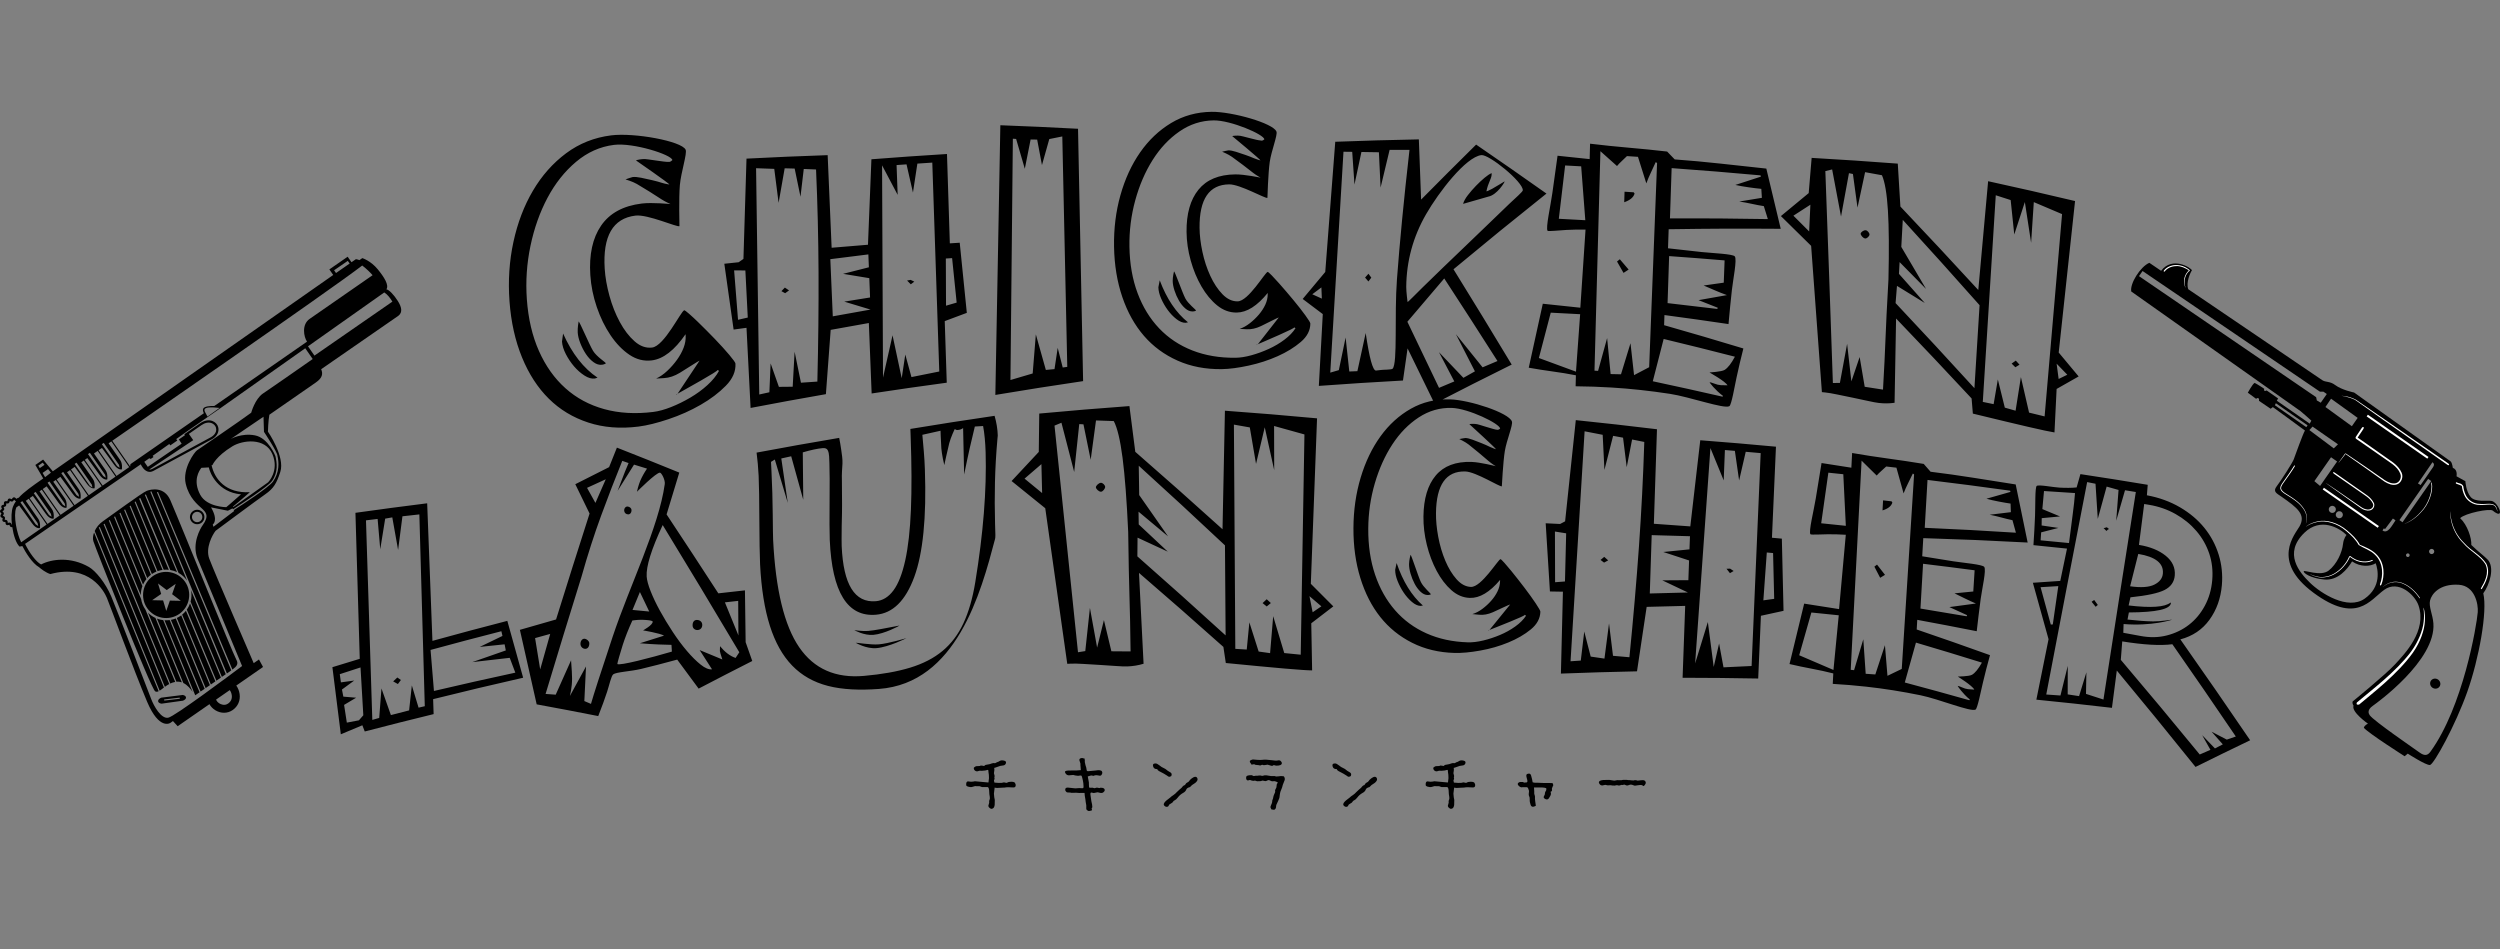 <svg xmlns="http://www.w3.org/2000/svg" xmlns:xlink="http://www.w3.org/1999/xlink" width="484.705" height="184" viewBox="0 0 484.705 184"><rect x="0" y="0" width="484.705" height="184" fill="#808080" stroke="none"/><g><path d="M142.593 70.496c.079 1.517-.546 2.949-1.873 4.3-1.326 1.353-2.954 2.582-4.879 3.691-1.927 1.11-4.003 2.036-6.225 2.781-2.224.746-4.163 1.227-5.823 1.437-3.529.446-6.771.19-9.73-.777-2.96-.968-5.511-2.505-7.654-4.624-2.143-2.117-3.875-4.786-5.197-8.006-1.321-3.219-2.136-6.85-2.43-10.894-.29-3.98-.036-7.817.765-11.51.8-3.692 2.062-7.003 3.784-9.926 1.723-2.923 3.863-5.339 6.42-7.246 2.557-1.905 5.473-3.067 8.743-3.477 4.477-.561 13.646 1.108 14.435 2.774.337.711-.898 4.38-1.115 6.852-.217 2.474-.081 7.976-.081 7.976-.412.27-6.138-2.338-8.536-2.044-4.375.536-6.358 3.987-5.956 10.305.105 1.645.411 3.387.916 5.233.505 1.845 1.175 3.544 2.012 5.093.836 1.55 1.796 2.798 2.872 3.745 1.076.947 2.205 1.348 3.392 1.203 2.369-.29 5.573-7.023 6.223-7.229.168-.053 1.547 1.19 2.662 2.272 1.115 1.083 2.21 2.184 3.289 3.305 1.077 1.121 2.011 2.149 2.796 3.081.784.934 1.18 1.495 1.19 1.685zm-3.505 1.237c.072.057-.214.278-.856.667-.645.39-1.407.839-2.287 1.352-.882.515-1.763 1.013-2.644 1.497-.882.484-1.929 1.086-1.929 1.086-.003-.004 4.256-6.409 4.256-6.409-.058-.05-2.76 1.716-3.809 2.348-1.05.633-2.062.976-3.039 1.029l-1.569.094c.749-.345 1.472-.847 2.169-1.503s1.321-1.365 1.873-2.13c.551-.764.982-1.548 1.288-2.346.305-.797.436-1.576.393-2.335l-.016-.284c-2.143 3.11-4.321 4.801-6.548 5.074-1.532.188-2.974-.174-4.328-1.084-1.355-.911-2.576-2.172-3.663-3.782-1.086-1.609-1.979-3.438-2.676-5.48-.696-2.042-1.114-4.106-1.25-6.192-.259-3.98.436-7.181 2.094-9.594 1.657-2.412 4.291-3.846 7.894-4.282 2.047-.248 5.555.106 5.555.106 0-.001-1.005-.441-1.707-.898-.702-.457-1.48-.959-2.329-1.493-.85-.534-1.683-1.039-2.495-1.512-.813-.474-2.193-.878-2.193-.878-.002-.028 1.292-.445 1.364-.454.425-.052.98-.008 1.666.132.684.14 1.392.296 2.113.464.721.168 1.375.347 1.956.534.579.186 1.407.313 1.407.313.064-.153-6.481-4.674-6.481-4.674.001-.022.455-.151.739-.186l.531-.063c.283-.034.659-.013 1.128.059.468.072.956.139 1.458.207l1.512.206c.502.069.896.087 1.18.055.141-.016.521-.302.516-.345-.125-1.026-7.563-3.412-11.326-2.941-2.7.337-5.153 1.437-7.354 3.289-2.203 1.855-4.047 4.181-5.53 6.969-1.483 2.789-2.585 5.897-3.303 9.317-.718 3.422-.95 6.87-.703 10.344.27 3.791 1.055 7.14 2.349 10.047 1.294 2.909 3.007 5.314 5.134 7.217 2.126 1.903 4.629 3.248 7.51 4.044 2.881.796 6.049.977 9.515.55 1.039-.128 2.189-.444 3.452-.945 1.262-.5 2.5-1.108 3.718-1.822 1.217-.713 2.326-1.522 3.325-2.429.998-.906 1.751-1.833 2.262-2.781l-.322-.158zm-23.75 1.656c-.625.083-1.305-.114-2.036-.587-.732-.474-1.404-1.068-2.013-1.781-.609-.712-1.137-1.503-1.582-2.366-.444-.862-.694-1.672-.746-2.431l.212-1.56c1.744 3.904 3.969 6.754 6.68 8.559l-.515.166zm2.124-2.958c.016.042-.302.23-.72.285-.558.074-1.11-.09-1.663-.495-.553-.404-1.045-.928-1.474-1.571-.428-.643-.792-1.345-1.089-2.101-.297-.756-.465-1.45-.507-2.083-.059-.884.175-2.128.175-2.128.19-.009 2.096 4.547 2.803 5.695.709 1.149 2.388 2.158 2.475 2.398zm13.607 6.129c-.013-.011.028-.097.099-.105l.204-.119c-.133.143-.292.233-.303.224zM187.45 60.657c-1.714.637-2.571.957-4.283 1.601.156 4.776.235 7.163.392 11.939-5.831.794-8.744 1.212-14.564 2.091l-.542-13.659c-2.961.52-4.442.785-7.399 1.327-.374 4.985-.559 7.477-.926 12.463-5.848 1.027-8.767 1.562-14.602 2.674l-.793-15.536-2.499.34c-.718-5.104-1.078-7.657-1.801-12.761 1.111-.119 1.667-.177 2.778-.292l.929-.646c.232-7.777.35-11.666.593-19.442 6.293-.318 9.44-.453 15.735-.675l.77 17.954c2.818-.242 4.228-.359 7.047-.583.262-6.629.396-9.943.666-16.571 5.859-.451 8.789-.655 14.652-1.022l.554 17.323 1.916-.122c.553 5.438.829 8.159 1.377 13.597zm-42.471.911l-.465-9.133-2.181-.009c.303 3.83.455 5.744.757 9.574l1.889-.432zm10.855-28.81c-.255 2.155-.382 3.233-.635 5.389-.45-2.186-.675-3.279-1.127-5.464l-1.939-.054c-.473 2.679-.708 4.018-1.177 6.697l-.842-6.587c-1.411-.054-2.114-.078-3.525-.127.198 14.625.402 29.25.615 43.874l1.963-.435.242-5.595c.643 1.818.962 2.729 1.603 4.548l2.674-.026c.148-2.712.222-4.067.373-6.779.493 2.4.739 3.6 1.229 6 1.273-.089 1.909-.132 3.182-.217.183-7.488.261-14.55.229-21.183-.031-6.632-.19-13.277-.483-19.939l-2.382-.102zm-2.855 23.546l-.756.544-.717-.401.665-.691.808.548zm15.804 3.715c-2.038-.621-3.058-.928-5.099-1.539 2.001-.326 3.003-.488 5.006-.804l-.148-3.746c-2.032-.34-3.049-.507-5.083-.837 1.999-.513 3-.768 5.001-1.271l-.099-2.498c-2.951.359-4.427.544-7.376.925l.478 11.083c2.925-.535 4.39-.798 7.32-1.313zm13.324 12.007c-.451-13.5-.898-27-1.352-40.5-1.158.076-1.735.114-2.893.193-.344 2.245-.515 3.369-.856 5.614-.498-2.187-.748-3.282-1.248-5.469l-1.929.139.212 5.775c-1.206-2.291-1.811-3.437-3.023-5.725.051 13.721.11 27.441.181 41.162.735-3.283 1.107-4.925 1.849-8.207.714 3.327 1.069 4.992 1.778 8.319l.693-4.591c.479 1.749.718 2.623 1.195 4.372 2.157-.439 3.235-.654 5.393-1.082zm-4.841-17.421l-.677.517-.724-.731.694-.127.707.341zm8.214 4.063c-.352-3.449-.53-5.173-.884-8.623l-1.216.078c.014 3.659.022 5.487.037 9.146l2.063-.601zM209.009 24.967c.328 16.309.656 32.617.985 48.926-6.813 1.014-10.217 1.55-17.014 2.679.308-17.43.63-34.86.969-52.29 6.027.232 9.039.367 15.06.685zm-2.085 46.165c-.32-14.893-.641-29.786-.963-44.678l-2.522.507c-.57 2.016-.854 3.023-1.421 5.04-.371-1.975-.558-2.96-.931-4.935l-1.269-.022c-.452 2.27-.676 3.405-1.125 5.676-.672-2.313-1.009-3.469-1.685-5.781l-.635-.048c-.167 15.595-.326 31.19-.465 46.786 1.722-.511 2.584-.765 4.309-1.269.244-3.033.368-4.548.614-7.58.779 2.757 1.166 4.137 1.939 6.895l1.68-.159.618-4.124.971 3.811.885-.119zM254.051 62.721c-.001 1.334-.62 2.528-1.853 3.582-1.236 1.055-2.729 1.972-4.482 2.756-1.751.783-3.625 1.391-5.623 1.825s-3.733.663-5.21.684c-3.136.043-5.985-.501-8.552-1.641-2.567-1.141-4.747-2.74-6.535-4.807-1.788-2.066-3.187-4.572-4.195-7.52-1.008-2.947-1.546-6.202-1.607-9.767-.06-3.508.35-6.835 1.236-9.984.886-3.146 2.157-5.915 3.817-8.298 1.66-2.383 3.663-4.283 6.006-5.696 2.343-1.412 4.965-2.138 7.862-2.175 3.965-.05 11.946 2.203 12.569 3.836.252.66-.997 3.741-1.304 5.882-.308 2.142-.449 6.968-.449 6.968-.361.2-5.291-2.643-7.417-2.621-3.881.04-5.794 2.86-5.742 8.424.014 1.448.2 3.003.557 4.667.357 1.663.866 3.215 1.529 4.651.663 1.438 1.448 2.622 2.352 3.556s1.882 1.397 2.936 1.387c2.104-.021 5.297-5.589 5.831-5.714.151-.036 1.307 1.191 2.239 2.246.932 1.055 1.85 2.126 2.747 3.21.896 1.082 1.672 2.073 2.319 2.963.645.888.969 1.419.969 1.586zm-3.15.745c.06.056-.201.222-.786.5-.588.279-1.282.599-2.081.962-.802.364-1.604.714-2.405 1.052-.801.337-1.753.76-1.753.76-.002-.004 4.057-5.19 4.057-5.19-.051-.053-2.515 1.232-3.47 1.683-.956.451-1.864.651-2.728.603l-1.389-.07c.676-.229 1.336-.597 1.983-1.103.646-.506 1.231-1.066 1.755-1.682.522-.615.938-1.255 1.245-1.924.307-.669.459-1.337.457-2.004l-.001-.252c-2.037 2.511-4.038 3.779-6.015 3.799-1.36.014-2.617-.443-3.768-1.373-1.152-.93-2.167-2.154-3.048-3.669-.881-1.515-1.582-3.201-2.098-5.056-.516-1.854-.785-3.701-.804-5.538-.037-3.506.73-6.235 2.306-8.181 1.576-1.945 3.963-2.941 7.158-2.97 1.814-.016 4.887.635 4.887.635s-.865-.482-1.461-.952c-.597-.469-1.256-.982-1.979-1.531-.723-.55-1.434-1.073-2.125-1.566-.694-.495-1.887-.983-1.887-.983 0-.024 1.156-.262 1.22-.263.377-.004.864.088 1.46.277.596.189 1.212.395 1.84.613s1.192.437 1.694.656c.502.219 1.227.412 1.227.412.065-.122-5.485-4.719-5.485-4.719.003-.019.409-.089.659-.091l.471-.004c.25-.002.582.051.99.159.41.109.835.219 1.276.328l1.317.325s.787.165 1.04.164c.125 0 .471-.214.47-.252-.031-.938-6.494-3.72-9.829-3.678-2.392.03-4.603.746-6.63 2.148-2.028 1.403-3.763 3.254-5.205 5.543-1.442 2.29-2.565 4.898-3.364 7.816-.8 2.918-1.172 5.912-1.125 8.973.052 3.341.583 6.348 1.583 9.02s2.394 4.944 4.178 6.819c1.785 1.877 3.929 3.302 6.434 4.284 2.504.981 5.294 1.452 8.373 1.418.923-.01 1.953-.173 3.091-.488 1.138-.314 2.259-.725 3.367-1.23s2.124-1.107 3.048-1.804c.923-.696 1.631-1.431 2.125-2.21l-.275-.166zm-21.034-.88c-.556.011-1.146-.226-1.769-.713-.624-.488-1.188-1.076-1.69-1.76-.502-.684-.93-1.425-1.28-2.224-.35-.797-.531-1.534-.54-2.201l.261-1.342c1.35 3.588 3.175 6.301 5.48 8.147l-.462.093zm2.016-2.377c.011.039-.276.172-.647.179-.496.009-.976-.189-1.444-.598s-.876-.917-1.223-1.521c-.347-.604-.633-1.251-.858-1.943-.225-.69-.34-1.314-.347-1.872-.009-.779.257-1.843.257-1.843.173.002 1.628 4.183 2.197 5.258.569 1.075 2.001 2.108 2.065 2.34zm11.716 6.699c-.011-.011.03-.083.092-.083l.185-.085c-.125.113-.267.178-.277.168zM299.832 37.531c-7.259 5.801-10.865 8.737-18.025 14.676 4.554 7.372 6.811 11.067 11.284 18.48-6.005 2.979-8.996 4.493-14.958 7.566-2.081-4.287-3.128-6.428-5.23-10.707-.358 2.492-.536 3.737-.892 6.229-6.528.364-9.79.573-16.311 1.043.304-5.568.456-8.354.764-13.922-1.556-1.177-2.334-1.762-3.895-2.934 1.746-2.097 2.62-3.145 4.375-5.233.767-10.1 1.154-15.148 1.938-25.245 6.481-.235 9.723-.328 16.207-.461.176 4.67.264 7.004.438 11.674 4.245-4.29 6.38-6.422 10.667-10.663 5.48 3.767 8.206 5.666 13.638 9.497zm-43.55 20.365l-.087-2.17-1.768 1.326 1.855.844zm13.137-28.834c-.702 2.919-1.049 4.38-1.747 7.301l-.327-6.841c-1.355-.024-2.034-.036-3.389-.056-.54 2.526-.81 3.789-1.347 6.315l-.438-6.341-1.694-.02c-.866 14.275-1.72 28.55-2.562 42.826l1.662-.486c.526-2.53.788-3.795 1.316-6.324.285 2.637.429 3.956.712 6.592l1.568-.064c.643-2.959.966-4.439 1.613-7.397.711 4.844 1.368 7.271 1.986 7.28.123.002.427-.035.922-.11.49-.075 2.11-.035 2.31-.25 1-1.083.316-10.285.843-17.356s1.33-15.43 2.429-25.068c-1.542-.004-2.313-.004-3.857-.001zm-3.547 24.771l-.563.74-.646-.759.657-.741.552.76zm29.375-16.936c.07-1.623-6.575-7.019-8.052-6.825-3.007.395-8.204 7.108-10.717 11.484-2.514 4.376-3.785 9.072-3.833 14.07-.008.889.253 2.921.253 2.921.104.035 1.64-1.574 2.861-2.766 1.221-1.19 2.554-2.487 4.001-3.889 1.444-1.401 2.959-2.853 4.537-4.353s3.081-2.945 4.508-4.334c1.427-1.388 2.71-2.626 3.856-3.716 1.147-1.086 2.574-2.312 2.586-2.592zm-4.913 33.098c-4.097-6.421-6.162-9.624-10.322-16.01-2.872 3.347-4.3 5.026-7.149 8.396 2.471 5.12 3.698 7.684 6.138 12.815 1.186-.5 1.777-.749 2.964-1.246-1.186-2.268-1.78-3.402-2.972-5.667 1.897 1.985 2.846 2.979 4.734 4.972l2.232-1.257c-1.468-2.882-2.205-4.322-3.684-7.2 2.075 2.563 3.11 3.847 5.173 6.42 1.155-.492 1.732-.736 2.886-1.223zm1.381-34.831c.101.073-1.455 2.632-3.148 2.955-1.96.558-2.941.839-4.898 1.407.132-.495.437-1.055.915-1.677.479-.621 1.006-1.229 1.577-1.818.572-.59 1.127-1.109 1.668-1.562.538-.45.997-.751 1.376-.903l-.006.331c-.005.278-.169.785-.495 1.521-.325.737-.531 1.66-.496 1.688.031.025.551-.215 1.088-.499.534-.284 2.419-1.443 2.419-1.443zM345.248 44.36c-8.69-.059-13.036-.042-21.724.086l-.125 3.692c2.232.267 4.409.509 6.521.727 2.115.218 6.048.366 6.427.841.468.585-.338 4.474-.565 6.525-.228 2.054-.447 4.255-.655 6.6-4.964-.729-7.447-1.08-12.419-1.749l-.067 1.964c6.16 1.761 9.233 2.664 15.368 4.516-.487 1.9-.925 3.768-1.318 5.595-.395 1.829-.983 5.354-1.401 5.592-1.023.583-7.64-1.798-11.52-2.392-3.879-.594-7.651-1.002-11.309-1.225-1.166-.071-2.323-.126-3.487-.167-1.163-.041-2.327-.064-3.491-.075l.055-2.125c-1.449-.288-2.944-.536-4.482-.743-1.537-.207-3.091-.452-4.659-.732 1.083-4.963 1.627-7.444 2.722-12.403 2.912.297 4.368.452 7.278.77.401-6.06.603-9.09 1.008-15.149-1.239-.017-2.48.007-3.722.072-1.241.066-3.499.312-3.631.169-.423-.455.601-4.999.92-7.32.319-2.321.654-4.735 1.008-7.238 2.49.254 3.736.386 6.225.656l.078-2.989c2.491.302 4.98.559 7.473.773s4.98.465 7.47.75l1.468 1.524c2.904.214 5.864.486 8.885.814 3.02.328 5.979.65 8.879.966 1.121 4.669 1.681 7.005 2.79 11.675zm-38.887 16.557c-2.28-.125-3.419-.186-5.7-.298-.924 3.516-1.383 5.273-2.3 8.792 2.882 1.049 4.32 1.579 7.195 2.648.323-4.458.481-6.685.805-11.142zm1.001-18.223c-.318-4.178-.477-6.267-.799-10.445-1.244-.07-1.868-.104-3.113-.17-.49 4.134-.736 6.202-1.223 10.337 2.054.106 3.082.162 5.135.278zm13.916-11.09l-.264-.175c-.319.713-.635 1.401-.952 2.06-.318.66-.61 1.351-.867 2.067-.647-2.061-.972-3.091-1.622-5.151l-2.137-.141c-.246.247-.568.554-.964.922-.397.369-.719.703-.963 1.003-1.285-1.152-1.928-1.727-3.217-2.875-.383 14.183-.767 28.367-1.148 42.55l.697.041c.698-2.543 1.051-3.814 1.753-6.355l.676 6.974 2.012.044c.734-2.412 1.104-3.616 1.843-6.025.276 2.475.415 3.713.689 6.188 1.172-.617 1.757-.924 2.931-1.538.508-13.196 1.016-26.393 1.533-39.589zm-6.507 21.304l-1.258-2.207.54-.438 1.708 1.999-.99.646zm2.142-15.379c-.2.723-.869 1.282-2.004 1.682l.06-2.045 1.772.116.172.247zm5.641 28.188c-.846 3.279-1.267 4.919-2.106 8.201 5.413 1.16 8.115 1.758 13.515 2.989l.097-.15c-1.53-1.124-2.634-2.619-2.608-2.651.024-.031.55.108.951.272.4.163.804.262 1.211.295l1.311.03c-.379-.767-3.486-2.488-3.486-2.488.006-.024 2.32-.114 2.947-.508.628-.394 1.287-1.246 1.982-2.552-5.519-1.412-8.279-2.1-13.814-3.438zm20.201-23.24l-.78-2.513c-.768-.121-1.547-.27-2.338-.445-.792-.175-1.6-.324-2.424-.448 1.753-.291 2.63-.435 4.385-.717l-.109-1.74c-.651-.059-1.461-.158-2.435-.296-.971-.137-1.84-.29-2.604-.461 1.983-.65 2.977-.973 4.963-1.613l-.078-.244c-6.89-.62-10.338-.9-17.234-1.404l-.325 9.741c7.59-.016 11.386.014 18.979.14zm-7.938 14.737c-.753-.271-1.51-.571-2.258-.893l-2.255-.968c1.56-.224 2.34-.333 3.9-.551l.165-4.317c-4.3-.356-6.453-.523-10.756-.834l-.302 9.114c3.858.435 5.784.661 9.639 1.132l.097-.229c-1.491-.594-2.237-.888-3.73-1.477 2.199-.397 3.299-.593 5.5-.977zM403.011 72.987c-1.71.965-2.563 1.45-4.27 2.423l-.415 8.433c-.786-.115-2.471-.479-5.067-1.077-2.595-.597-6.181-1.467-10.759-2.576l-.243-2.938c-5.813-6.237-8.741-9.338-14.642-15.499-.115 6.535-.174 9.804-.292 16.339-.972.143-1.992.153-3.062.033-.451-.051-1.137-.178-2.062-.383-.922-.204-1.906-.413-2.941-.627-1.037-.214-2.047-.419-3.027-.624-.98-.205-1.756-.337-2.318-.395l-.68-.069c-.676-9.456-1.378-18.91-2.085-28.363-2.339-2.313-3.51-3.468-5.861-5.77 2.149-1.788 3.229-2.678 5.388-4.454l.571-6.829c6.683.391 10.023.613 16.701 1.113.203 3.329.305 4.994.505 8.323 6.088 6.433 9.106 9.668 15.102 16.181.762-8.438 1.143-12.658 1.908-21.095 6.751 1.482 10.122 2.252 16.853 3.845-1.058 9.792-2.123 19.582-3.168 29.375 1.549 1.851 2.321 2.778 3.864 4.634zm-52.248-28.116l.238-5.18c-1.318.849-1.977 1.275-3.292 2.128 1.224 1.219 1.834 1.829 3.054 3.052zm14.317 30.669l.293-5.475c.076-1.419.14-2.917.196-4.49.057-1.573.124-3.124.205-4.645l.363-6.768c.13-5.646.098-10.103-.104-13.362-.201-3.26-.59-5.537-1.158-6.826-1.306-.239-1.959-.359-3.266-.594-.591 2.75-.885 4.126-1.473 6.877-.354-2.609-.531-3.913-.887-6.522l-.771-.159c-.617 3.362-.925 5.043-1.538 8.406-.685-3.653-1.028-5.479-1.721-9.131l-1.317.323c.511 13.693.989 27.387 1.459 41.081l1.36-.01c.559-3.032.839-4.549 1.4-7.58.333 2.912.498 4.368.827 7.279.64-1.89.962-2.834 1.604-4.723.394 2.308.588 3.461.979 5.769 1.419.219 2.132.328 3.549.55zm-2.62-30.053c-.016.304-.487.771-.815.751-.411-.026-.913-.637-.897-.941.013-.253.563-.697.979-.656.355.035.749.542.733.846zm20.345 29.77l.999-16.088c-5.908-6.656-8.888-9.965-14.891-16.543l-.285 5.246c1.926 3.255 2.887 4.884 4.797 8.146-2.046-2.085-3.071-3.126-5.127-5.202l-.124 2.281c2.01 2.254 3.01 3.382 5.009 5.645-2.154-1.333-3.232-1.995-5.394-3.316l-.27 3.335c6.164 6.557 9.22 9.856 15.286 16.496zm16.991-33.745c-2.189-.936-3.285-1.402-5.479-2.326l-.521 7.885c-.482-3.16-.727-4.74-1.214-7.9-.823 2.517-1.233 3.775-2.053 6.294-.276-2.67-.418-4.005-.697-6.676-1.155-.374-1.732-.56-2.889-.93-.841 13.354-1.677 26.708-2.515 40.063l2.1.434.818-4.785c.542 2.185.812 3.277 1.351 5.463l2.089.596c.409-2.606.618-3.909 1.029-6.515.638 2.752.951 4.129 1.584 6.882 1.205.293 1.81.44 3.014.737 1.123-13.075 2.248-26.15 3.383-39.222zm-8.25 29.193l-.804.5-.722-.712.806-.577.72.789zm9.267 1.95l-2.072-2.144.392 2.965 1.68-.821zM101.43 131.398c-6.994 1.599-10.485 2.429-17.454 4.154l.096 2.901c-5.348 1.31-8.019 1.983-13.352 3.368l-.469-1.203c-1.671.695-2.505 1.044-4.173 1.747-.652-5.205-.979-7.806-1.632-13.011 2.12-.654 3.181-.979 5.304-1.621-.286-9.436-.566-18.871-.837-28.307 5.56-.777 8.342-1.148 13.909-1.847.401 10.669.605 16.005 1.019 26.674 5.799-1.595 8.703-2.371 14.521-3.879 1.231 4.408 1.846 6.614 3.068 11.024zm-31.531-1.993c-1.609.519-2.414.779-4.021 1.305l.218 1.59 2.58-.354c-.953.696-1.428 1.044-2.379 1.743l.269 1.376 2.483.208c-.935.557-1.403.835-2.337 1.395l.532 3.435 2.345-.446.851-.978c-.218-3.71-.326-5.564-.541-9.274zm11.407-29.67c-1.313.144-1.968.217-3.28.365-.339 2.61-.507 3.915-.842 6.525-.449-2.526-.675-3.789-1.126-6.315l-1.377.244c-.385 2.376-.576 3.565-.958 5.942l-.509-5.883-2.257.273c.394 12.897.805 25.794 1.227 38.691l1.338-.384c.174-2.287.262-3.43.438-5.717.731 2.066 1.097 3.099 1.826 5.166 1.413-.366 2.119-.548 3.533-.909.21-1.938.316-2.908.529-4.845l1.305 4.315 1.206-.281c-.368-12.396-.714-24.791-1.053-37.187zm-3.578 32.104l-.585.784-.914-.514.804-.754.695.484zm22.183-1.422l-1.084-2.875c-2.902.321-4.353.487-7.253.829 2.595-.915 3.893-1.368 6.493-2.266l-.234-1.183c-1.929.196-2.894.297-4.822.503 1.762-.856 2.645-1.282 4.41-2.129l-.214-.913c-5.5 1.412-8.246 2.137-13.729 3.627l.657 7.956c6.301-1.471 9.456-2.181 15.776-3.549zM144.565 124.506c.515 1.46.772 2.188 1.285 3.649-4.17 2.119-6.249 3.189-10.397 5.354-1.657-2.253-2.488-3.377-4.154-5.624-2.617.715-4.952 1.32-7.006 1.809-2.055.49-4.824.595-5.405 1.055-.383.303-.752 2.055-1.184 3.381-.433 1.327-1.006 2.896-1.716 4.704-4.768-.937-7.154-1.392-11.935-2.272-1.295-5.78-1.947-8.67-3.255-14.448 2.803-.814 4.205-1.217 7.013-2.011 2.567-8.227 3.867-12.334 6.497-20.538-1.104-2.276-1.658-3.414-2.768-5.687 2.617-1.333 3.928-1.995 6.554-3.309.604-1.513.906-2.27 1.513-3.782 4.849 1.908 7.269 2.876 12.094 4.839-.99 3.243-1.482 4.865-2.463 8.11 4.042 6.104 6.047 9.164 10.034 15.302 2.063-.236 3.095-.352 5.159-.577.052 4.017.079 6.026.134 10.045zm-37.892-1.6c-1.172.321-1.758.483-2.929.807l.989 6.076c.773-2.754 1.162-4.131 1.94-6.883zm22.214-29.044c.112-.811-.626-2.189-.928-2.221-.716-.076-4.469 3.701-4.469 3.701-.025-.012.336-1.417.662-2.166.325-.746.754-1.521 1.291-2.319l-2.517-.776c-1.276 2.034-1.914 3.052-3.184 5.091.229-.566.513-1.31.853-2.231.339-.922.765-1.976 1.275-3.162l-1.223-.425c-1.379 3.396-2.743 6.928-4.091 10.596-1.347 3.669-2.617 7.612-3.804 11.828-2.827 9.091-4.221 13.644-6.972 22.762l1.963.144c1.186-2.667 1.781-3.998 2.976-6.66l.15 2.174c.067.968.062 1.834-.015 2.601-.077.768-.198 1.482-.36 2.139 1.247-2.291 1.872-3.437 3.125-5.723-.131 2.682-.196 4.025-.325 6.708l1.286.549c.461-1.627 1.854-5.986 4.218-13.06 3.301-9.871 8.947-21.256 10.089-29.55zm-14.634 30.801c.046.677-.304 1.147-.784 1.136-.497-.012-.892-.408-.925-.892-.043-.627.354-1.109.791-1.065.473.047.895.484.918.821zm3.196-31.743c-1.454.663-2.18.996-3.632 1.664l1.625 2.922c.801-1.836 1.202-2.753 2.007-4.586zm12.74 32.107c-.68-.012-1.53-.039-2.551-.079-1.02-.04-2.214-.118-3.58-.231 1.875-.597 2.813-.891 4.691-1.479-.813-.482-4.063-1.015-4.063-1.015-.004-.033 1.899-1.024 1.857-1.701-.009-.145-.42-.25-1.235-.315-.816-.065-1.588-.05-2.315.046l-.389.051c-.782 1.712-1.402 3.282-1.858 4.707-.457 1.427-1.103 3.669-1.052 3.726.361.396 6.521-1.215 10.572-2.404l-.077-1.306zm-7.752-26.187c.033.532-.254.897-.659.889-.416-.008-.733-.317-.758-.705-.031-.482.281-.845.663-.818.403.028.736.344.754.634zm3.438 19.723c-.722-1.515-1.084-2.271-1.809-3.785-.575 1.39-.861 2.085-1.434 3.477 1.297.12 1.946.182 3.243.308zm17.465 7.9c-4.897-8.254-9.852-16.475-14.854-24.666-2.202 4.703-3.228 8.03-3.109 9.962.044.725.301 1.678.768 2.861.466 1.183 1.066 2.445 1.802 3.787.737 1.344 1.567 2.714 2.485 4.108.919 1.395 1.842 2.633 2.765 3.712.924 1.08 1.808 1.958 2.653 2.635.845.676 1.579.981 2.199.908-.958-1.493-1.438-2.24-2.399-3.731 1.763.724 2.642 1.088 4.401 1.819-.313-.936-.471-1.478-.479-1.623l.026-.951c.95 1.155 1.955 1.915 3.017 2.28l.725-1.101zm-7.187-5.373c.036.628-.365 1.067-.959 1.063-.512-.003-.883-.356-.911-.839-.039-.676.285-1.113.8-1.119.613-.007 1.04.364 1.07.895zm6.969-4.592l-2.576.288c1.051 2.564 1.575 3.849 2.621 6.416l-.045-6.704zM193.382 85.132c-.256 2.891-.415 5.685-.478 8.384s-.056 5.385.02 8.05l.063 2.153c.012.411-.039.683-.063.774-2.747 10.46-7.492 27.971-22.517 29.081-3.747.277-7.067.131-9.853-.582-2.788-.714-5.11-2.027-6.97-3.951-1.861-1.924-3.3-4.496-4.321-7.714s-1.657-7.187-1.897-11.907c-.039-.77-.069-1.953-.095-3.549-.025-1.594-.042-3.284-.048-5.063-.006-1.778-.02-3.453-.043-5.024-.024-1.57-.054-2.739-.093-3.509-.042-.82-.096-1.601-.162-2.342-.066-.739-.146-1.467-.237-2.181 6.398-1.193 9.602-1.765 16.016-2.855.143.709.275 1.481.395 2.321.12.839.278 1.804.239 2.645-.041.861-.164 2.049-.109 3.33l.029 4.631c.013.308.009.863-.012 1.662-.022.801-.041 1.654-.057 2.554-.017.902-.023 1.729-.02 2.474.004.745.009 1.195.016 1.349.323 7.49 2.529 11.044 6.623 10.7 1.328-.111 2.465-.81 3.416-2.095.95-1.284 1.712-3.223 2.284-5.813.572-2.59.94-5.873 1.103-9.844s.147-8.701-.052-14.189l-.054-1.46c6.523-1.07 9.789-1.579 16.328-2.542.376 1.314.581 2.584.616 3.815l-.067.697zm-2.289 2.522c-.027-.922-.083-1.818-.164-2.687-.082-.867-.191-1.657-.324-2.369l-1.602.098c-.302 1.201-.626 2.569-.972 4.106-.347 1.538-.715 3.27-1.104 5.195-.08-3.602-.119-5.402-.198-9.004-.275.224-.638.348-1.087.377-.337.022-.512-.196-.512-.196-.034-.009-.793 1.62-1.093 2.769-.3 1.151-.957 4.229-.957 4.229-.033.001-.512-2.292-.572-3.239-.06-.946-.101-1.753-.123-2.42l-.033-1c-1.41.313-2.116.47-3.524.787.092 1.022.186 2.096.282 3.22.095 1.125.166 2.3.208 3.531.325 9.283-.37 16.223-2.064 20.824-1.695 4.603-4.164 7.034-7.422 7.309-5.525.465-8.51-4.346-8.958-14.503-.027-.615-.043-1.619-.049-3.008-.006-1.39 0-2.86.015-4.406s.021-3.027.015-4.443c-.007-1.416-.023-2.431-.05-3.046l-.057-1.309c-.021-.462-.109-.852-.264-1.173-.155-.32-.484-.459-.989-.413-1.01.092-2.294.366-3.85.824.035 3.676.054 5.512.09 9.188-.931-3.373-1.399-5.06-2.336-8.431l-1.921.423c.505 3.444.755 5.167 1.257 8.611-1.002-3.364-1.504-5.045-2.514-8.408l-.739.46.096 1.925c.063 1.283.117 2.656.161 4.121.044 1.464.07 2.843.078 4.13.008 1.288.02 2.394.038 3.32.018.926.03 1.468.038 1.622.48 9.696 2.174 16.633 5.057 20.829 2.882 4.196 7.053 6.028 12.544 5.547 3.459-.303 6.444-.832 8.952-1.594 2.507-.763 4.606-1.843 6.297-3.25 1.691-1.405 3.041-3.195 4.051-5.37 1.01-2.174 1.778-4.823 2.289-7.935 1.555-9.48 2.225-17.908 2.01-25.241zm-16.693 33.627c.021.045-2.927 1.624-5.078 1.807-1.819.155-3.69-.915-3.69-.915.012-.017 1.477.256 2.746.147.606-.052 1.418-.172 2.436-.36 1.015-.187 3.586-.679 3.586-.679zm1.335 2.441c.008.016-3.388 1.735-5.811 1.94-1.982.168-4.022-1.041-4.022-1.041.041-.064 2.892.44 4.49.306 1.873-.157 5.343-1.205 5.343-1.205zM258.505 117.567c-1.713 1.307-2.567 1.961-4.274 3.276.067 3.653.1 5.48.166 9.134-.827 0-2.608-.125-5.353-.358-2.743-.233-6.541-.603-11.383-1.072l-.467-3.123c-6.5-5.788-9.773-8.658-16.365-14.349.357 7.045.536 10.569.889 17.614-1 .308-2.059.481-3.18.521-.472.017-1.195-.012-2.171-.084-.975-.073-2.013-.142-3.105-.207-1.094-.065-2.16-.129-3.194-.193-1.035-.064-1.848-.083-2.437-.055l-.708.034c-1.405-10.059-2.827-20.115-4.267-30.168-2.604-2.116-3.909-3.171-6.527-5.272 2.103-2.264 3.157-3.393 5.271-5.645l.091-7.436c6.989-.641 10.486-.931 17.484-1.451.456 3.547.683 5.32 1.135 8.868 6.815 5.954 10.197 8.957 16.914 15.013.183-9.194.276-13.791.465-22.983 7.149.529 10.723.825 17.862 1.479-.409 10.694-.808 21.389-1.206 32.083 1.75 1.746 2.621 2.621 4.36 4.374zm-56.457-21.972l-.136-5.608c-1.31 1.122-1.963 1.684-3.27 2.811 1.364 1.117 2.046 1.676 3.406 2.797zm17.151 30.706l-.095-5.934c-.025-1.537-.066-3.159-.124-4.861-.058-1.701-.099-3.377-.125-5.025l-.119-7.334c-.278-6.092-.639-10.875-1.089-14.351-.449-3.475-1.02-5.862-1.706-7.158-1.378-.051-2.068-.075-3.447-.121-.414 3.052-.62 4.577-1.029 7.629-.559-2.75-.839-4.123-1.402-6.872l-.817-.049c-.395 3.713-.592 5.569-.982 9.282-.983-3.819-1.477-5.728-2.468-9.545l-1.346.557c1.537 14.646 3.054 29.293 4.553 43.943l1.414-.228c.357-3.349.537-5.023.898-8.372.56 3.078.839 4.618 1.396 7.697.526-2.133.79-3.201 1.319-5.333.579 2.418.869 3.629 1.445 6.048 1.49.008 2.234.013 3.724.027zm-4.928-31.901c.006.33-.444.912-.792.937-.413.03-1-.538-1.007-.868-.005-.274.533-.845.975-.862.358-.014.818.463.824.793zm23.353 28.794l-.125-17.458c-6.636-6.224-9.98-9.312-16.715-15.436l.086 5.687c2.244 3.195 3.362 4.794 5.59 8-2.283-1.918-3.427-2.875-5.72-4.781l.038 2.472c2.258 2.105 3.383 3.162 5.63 5.278-2.341-1.092-3.512-1.635-5.859-2.714l-.035 3.629c6.894 6.076 10.316 9.141 17.11 15.323zm15.282-38.965c-2.352-.662-3.529-.989-5.884-1.637.009 3.424.014 5.137.022 8.561-.73-3.322-1.098-4.983-1.833-8.305-.679 2.836-1.016 4.254-1.69 7.092-.481-2.828-.724-4.241-1.208-7.069-1.232-.219-1.848-.329-3.081-.545.091 14.492.182 28.983.271 43.475l2.216.136.509-5.275c.722 2.264 1.083 3.395 1.8 5.66l2.218.311.6-7.165c.861 2.859 1.291 4.289 2.146 7.148 1.277.125 1.916.19 3.192.319.238-14.236.478-28.471.722-42.706zm-6.511 32.69l-.8.663-.805-.651.8-.747.805.735zm9.796.639l-2.314-1.979.621 3.126 1.693-1.147zM298.65 118.589c-.03 1.312-.652 2.462-1.859 3.449-1.207.988-2.658 1.83-4.358 2.529-1.701.701-3.517 1.222-5.442 1.568-1.928.345-3.601.499-5.018.458-3.013-.086-5.74-.738-8.181-1.966-2.441-1.228-4.5-2.889-6.175-4.997-1.675-2.106-2.965-4.632-3.872-7.574-.906-2.94-1.354-6.167-1.337-9.676.017-3.454.481-6.712 1.399-9.772.918-3.059 2.198-5.729 3.843-8.005s3.61-4.063 5.89-5.355 4.817-1.899 7.6-1.817c3.812.113 11.411 2.605 11.994 4.288.233.673-1.034 3.642-1.375 5.734-.341 2.094-.58 6.836-.58 6.836-.342.175-5.032-2.814-7.074-2.879-3.728-.12-5.625 2.575-5.693 8.051-.018 1.425.127 2.963.436 4.615.308 1.652.764 3.2 1.37 4.639.608 1.442 1.336 2.639 2.185 3.595.849.956 1.777 1.452 2.789 1.484 2.021.065 5.257-5.292 5.724-5.385.143-.029 1.231 1.227 2.103 2.301.873 1.076 1.729 2.165 2.568 3.269s1.56 2.108 2.164 3.01c.603.904.903 1.436.899 1.6zm-3.042.604c.058.058-.198.212-.766.462-.569.25-1.246.536-2.021.861-.776.325-1.554.639-2.329.938-.775.299-1.702.676-1.702.676-.002-.004 4.01-4.939 4.01-4.939-.05-.054-2.443 1.109-3.369 1.513-.929.404-1.807.565-2.635.482l-1.333-.125c.654-.197 1.3-.534 1.931-1.005.632-.472 1.206-.997 1.722-1.582.514-.583.928-1.199 1.237-1.844.31-.644.468-1.297.48-1.954l.006-.245c-2.008 2.388-3.961 3.552-5.861 3.491-1.308-.042-2.501-.544-3.587-1.506s-2.038-2.208-2.852-3.735c-.813-1.526-1.451-3.214-1.907-5.061-.456-1.846-.674-3.673-.653-5.48.04-3.452.833-6.105 2.389-7.954s3.87-2.73 6.938-2.627c1.746.058 4.683.825 4.683.825s-.82-.511-1.383-.997c-.563-.485-1.188-1.017-1.869-1.586-.683-.571-1.353-1.115-2.008-1.63-.656-.514-1.795-1.044-1.795-1.044.002-.024 1.121-.21 1.18-.208.363.012.828.123 1.397.334.568.211 1.154.437 1.753.677.598.24 1.139.481 1.615.717.479.236 1.167.456 1.167.456.069-.116-5.165-4.868-5.165-4.868.003-.018.392-.07.633-.062l.455.016c.239.008.559.073.949.196.389.123.792.248 1.212.373l1.265.375c.418.125.748.193.989.202.122.005.46-.189.46-.229 0-.951-6.157-3.923-9.362-4.02-2.298-.069-4.44.545-6.417 1.84-1.978 1.295-3.684 3.044-5.118 5.237-1.434 2.193-2.567 4.711-3.397 7.549-.83 2.839-1.252 5.768-1.271 8.782-.021 3.289.425 6.271 1.328 8.939.904 2.672 2.198 4.963 3.871 6.883 1.672 1.918 3.702 3.412 6.088 4.48 2.386 1.07 5.055 1.646 8.015 1.738.888.028 1.877-.089 2.978-.353 1.099-.263 2.188-.623 3.263-1.075 1.075-.453 2.063-1 2.965-1.649.902-.647 1.596-1.344 2.089-2.09l-.268-.174zm-20.185-1.721c-.534-.012-1.095-.272-1.684-.777-.587-.504-1.118-1.103-1.587-1.797-.469-.694-.862-1.441-1.182-2.242-.32-.8-.476-1.53-.47-2.188l.278-1.31c1.221 3.585 2.917 6.33 5.093 8.242l-.448.072zm1.989-2.256c.009.039-.271.156-.627.148-.478-.011-.934-.226-1.375-.647-.44-.42-.823-.937-1.142-1.545-.319-.608-.583-1.26-.784-1.948-.201-.688-.3-1.307-.295-1.855.008-.767.288-1.803.288-1.803.165.006 1.475 4.183 1.998 5.262.525 1.08 1.881 2.151 1.937 2.388zm11.111 7.069c-.011-.012.028-.081.089-.079l.178-.076c-.118.106-.257.165-.267.155zM345.794 118.43c-1.755.378-2.632.57-4.385.957l-.525 12.167c-5.863-.104-8.798-.133-14.66-.148l.504-13.936c-2.988.066-4.481.104-7.469.192-.753 4.997-1.127 7.497-1.873 12.496-5.902.131-8.854.219-14.753.438.156-6.352.232-9.527.389-15.878l-2.518-.044c-.327-5.289-.491-7.933-.824-13.222 1.117.053 1.677.08 2.794.136l.973-.511c.823-7.852 1.237-11.775 2.072-19.624 6.301.658 9.448 1.012 15.739 1.768l-.604 18.327c2.827.193 4.24.295 7.066.508.768-6.682 1.154-10.021 1.931-16.701 5.873.457 8.808.706 14.676 1.248-.311 7.061-.468 10.592-.778 17.652l1.919.176c.132 5.599.198 8.399.326 13.999zm-42.374-5.692c.093-3.734.139-5.601.231-9.335l-2.177-.349c.012 3.932.02 5.897.03 9.829l1.916-.145zm13.013-27.525c-.419 2.145-.624 3.216-1.041 5.362-.282-2.286-.427-3.429-.711-5.715l-1.928-.358c-.675 2.643-1.012 3.964-1.683 6.609-.134-2.724-.202-4.084-.338-6.809-1.402-.274-2.103-.411-3.506-.681-.918 14.862-1.827 29.726-2.725 44.589l1.986-.135.671-5.635c.501 1.944.752 2.917 1.25 4.861l2.668.39c.354-2.727.528-4.089.885-6.815.309 2.51.463 3.765.77 6.275 1.274.108 1.91.164 3.184.276.755-7.565 1.372-14.715 1.847-21.445.475-6.729.821-13.495 1.037-20.296l-2.366-.473zm-4.638 23.433l-.794.433-.684-.519.714-.597.764.683zm15.461 6.228c-1.981-.947-2.974-1.418-4.96-2.355 2.019-.019 3.028-.025 5.047-.034l.137-3.822c-1.998-.661-2.998-.989-4.999-1.641 2.03-.209 3.047-.311 5.078-.509l.094-2.548c-2.967-.096-4.453-.139-7.42-.212l-.368 11.314c2.955-.089 4.434-.128 7.391-.193zm12.348 14.253c.586-13.759 1.172-27.518 1.759-41.277-1.158-.104-1.739-.156-2.898-.256-.515 2.223-.77 3.336-1.282 5.56-.328-2.295-.493-3.444-.823-5.739l-1.933-.162-.233 5.89c-1.026-2.512-1.541-3.767-2.574-6.277-.994 13.921-1.982 27.843-2.966 41.766.983-3.214 1.478-4.821 2.468-8.033.456 3.485.684 5.229 1.135 8.713l1.043-4.547c.343 1.848.513 2.772.854 4.62 2.179-.11 3.27-.161 5.45-.258zm-3.484-18.42l-.715.419-.664-.852.698-.023.681.456zm7.862 5.401c-.085-3.552-.126-5.328-.214-8.88l-1.218-.11c-.267 3.712-.401 5.567-.667 9.279l2.099-.289zM393.127 105.188c-8.094-.425-12.142-.595-20.237-.853l-.205 3.518c2.072.353 4.09.678 6.054.978 1.965.301 5.614.603 5.968 1.079.438.591-.425 4.254-.687 6.205-.262 1.951-.515 4.039-.768 6.267-4.606-.909-6.914-1.35-11.529-2.206l-.108 1.871c5.696 1.95 8.538 2.945 14.209 4.976-.5 1.792-.952 3.557-1.362 5.284-.411 1.729-1.062 5.074-1.442 5.273-.945.495-7.074-2.044-10.674-2.78-3.601-.736-7.107-1.29-10.512-1.665-1.08-.119-2.164-.225-3.245-.315-1.084-.091-2.167-.167-3.25-.228l.104-2.025c-1.346-.339-2.732-.644-4.16-.91-1.429-.267-2.872-.571-4.326-.91 1.131-4.688 1.698-7.031 2.839-11.714 2.707.415 4.063.628 6.768 1.062.521-5.766.78-8.647 1.304-14.412-1.153-.071-2.311-.105-3.469-.098-1.156.007-3.258.145-3.385-.002-.399-.461.68-4.744 1.033-6.944.354-2.199.728-4.49 1.119-6.863 2.313.355 3.469.536 5.781.904l.146-2.849c2.311.399 4.621.756 6.938 1.071 2.316.315 4.634.663 6.945 1.043l1.328 1.519c2.698.331 5.452.718 8.257 1.161l8.247 1.303c.933 4.503 1.398 6.756 2.319 11.26zm-36.626 14.106c-2.122-.222-3.186-.331-5.309-.541-.947 3.313-1.418 4.971-2.359 8.288 2.66 1.132 3.988 1.703 6.642 2.852.409-4.24.615-6.36 1.026-10.599zm1.372-17.346c-.194-4.001-.292-6.001-.49-10.002-1.158-.122-1.739-.183-2.897-.302-.558 3.923-.835 5.885-1.39 9.81 1.911.193 2.867.292 4.777.494zm13.235-9.967l-.239-.178c-.315.667-.63 1.307-.942 1.922-.313.617-.597 1.263-.854 1.936-.554-1.995-.833-2.993-1.39-4.987l-1.982-.229c-.235.226-.54.504-.919.838-.38.334-.688.64-.923.915-1.17-1.156-1.756-1.734-2.93-2.887-.706 13.518-1.411 27.037-2.107 40.555l.651.07c.714-2.396 1.073-3.593 1.79-5.987.187 2.674.277 4.011.461 6.685l1.869.131c.744-2.269 1.116-3.403 1.864-5.67l.489 5.936c1.107-.537 1.662-.805 2.771-1.338.793-12.571 1.592-25.141 2.391-37.712zm-6.578 20.043l-1.122-2.162.515-.394 1.545 1.984-.938.572zm2.366-14.582c-.202.681-.842 1.187-1.909 1.518l.107-1.949 1.652.188.15.243zm4.572 27.149c-.868 3.092-1.299 4.638-2.162 7.733 5.019 1.344 7.521 2.033 12.523 3.441l.09-.14c-1.397-1.138-2.385-2.618-2.363-2.643.023-.027.51.13.878.302.369.173.743.285 1.122.334l1.222.084c-.335-.747-3.192-2.524-3.192-2.524.007-.023 2.166-.008 2.762-.357.593-.349 1.231-1.132 1.91-2.35-5.108-1.585-7.666-2.361-12.79-3.88zm19.382-21.308l-.669-2.43c-.711-.148-1.429-.323-2.165-.524-.732-.201-1.483-.377-2.249-.531 1.641-.202 2.461-.303 4.103-.498l-.058-1.665c-.603-.083-1.357-.213-2.26-.386s-1.711-.357-2.417-.553c1.863-.535 2.795-.799 4.661-1.325l-.068-.236c-6.401-.886-9.605-1.302-16.018-2.084l-.538 9.282c7.072.316 10.608.506 17.678.95zm-7.75 13.727c-.696-.292-1.39-.61-2.083-.952l-2.078-1.021c1.459-.146 2.188-.217 3.647-.357l.259-4.112c-3.998-.525-5.996-.777-9.998-1.263l-.505 8.683c3.584.583 5.373.883 8.953 1.499l.097-.213c-1.375-.631-2.062-.946-3.438-1.572 2.057-.283 3.086-.421 5.146-.692zM425.672 148.694c-6.047-7.517-9.099-11.255-15.261-18.688-.378 2.893-.568 4.338-.944 7.231-5.859-.679-8.788-.995-14.653-1.585.942-4.689 1.414-7.034 2.363-11.721-1.208-4.378-1.816-6.566-3.04-10.942 2.124-.15 3.188-.223 5.313-.362.521-2.506.782-3.758 1.305-6.263-2.602-.276-3.903-.411-6.507-.67.131-1.92.233-3.821.31-5.703.076-1.881-.021-5.484.318-5.774.363-.311 3.132.253 4.408.323 1.275.071 2.388.061 3.338-.033l.734-2.584c5.223.795 7.834 1.209 13.049 2.073l-.16 2.032c2.374.44 4.508 1.216 6.408 2.324 1.897 1.107 3.477 2.439 4.731 3.987 1.256 1.549 2.18 3.278 2.772 5.183s.801 3.886.624 5.937c-.221 2.565-1.025 4.8-2.405 6.706-1.382 1.908-3.264 3.172-5.643 3.801 5.468 7.791 8.175 11.703 13.533 19.558-4.247 2.043-6.366 3.077-10.593 5.17zm-29.377-53.492l-.319 3.503c1.37.567 2.055.853 3.423 1.424-1.418.13-2.127.197-3.544.333l-.021 1.416c1.301.188 1.951.283 3.251.476-1.338.341-2.005.513-3.342.859l-.105 1.545c2.203.205 3.304.311 5.506.528.241-1.951.476-3.761.699-5.43.224-1.669.381-3.09.465-4.26-2.405-.165-3.609-.243-6.013-.394zm2.772 18.434c-1.374.08-2.062.123-3.436.208.794 2.897 1.191 4.345 1.979 7.242l.389-.014c.427-2.975.64-4.462 1.068-7.436zm15.032-18.245l-2.097-.34c-.683 2.36-1.024 3.542-1.704 5.903l.451-5.961-2.307-.651c-.69 2.504-1.033 3.756-1.721 6.262l-.439-6.812-1.621-.322c-2.668 13.723-5.313 27.45-7.929 41.184 1.103.076 1.651.114 2.753.193.565-2.3.85-3.45 1.417-5.749l-.015 5.533 2.207.335c.567-1.844.85-2.766 1.419-4.608l-.075 4.176c1.354.436 2.029.654 3.382 1.095 2.075-13.416 4.159-26.83 6.279-40.238zm-7.372 21.895l-.414.36-.785-.973.496-.35.703.963zm2.193-14.704c-.157.022-.266.076-.324.161-.059.086-.141.186-.168.187-.053.001-.2-.152-.294-.26-.095-.109-.195-.195-.294-.258l.638-.183.442.353zm19.992 9.902c.155-1.819-.036-3.536-.577-5.146s-1.373-3.075-2.49-4.382c-1.119-1.309-2.468-2.408-4.043-3.293-1.575-.885-3.292-1.484-5.152-1.792l-.931-.153-1.013 7.927c2.162.355 3.893 1.062 5.188 2.108 1.296 1.049 1.88 2.32 1.758 3.814-.103 1.26-.765 2.199-1.982 2.82s-3.425 1.09-6.613 1.423l-.354 1.575c4.313.512 7.019.337 8.132-.562l.068.082c-.1 1.215-2.816 1.806-8.152 1.837l-.263 1.378c1.948.222 3.609.342 4.98.358 1.37.016 3.639-.343 3.639-.343.037.06-3.984 1.299-9.382.854l-.054 1.696c1.314.241 1.972.361 3.285.606 1.832.35 3.55.32 5.162-.093 1.61-.411 3.041-1.102 4.285-2.067 1.245-.965 2.273-2.195 3.074-3.685.802-1.488 1.28-3.143 1.435-4.962zm4.571 30.309c-4.874-7.181-7.335-10.76-12.3-17.888-2.353.307-5.59.116-9.72-.55l-.277 3.576c6.178 7.298 9.238 10.968 15.303 18.352l2.075-.906c-.639-1.138-.96-1.706-1.601-2.842.989 1.028 1.485 1.542 2.472 2.572l1.527-.788c-.868-.982-1.302-1.473-2.172-2.453 1.179.61 1.768.917 2.945 1.53l1.748-.603zm-14.139-31.619c.158-1.961-1.431-3.23-4.772-3.778-.633 2.509-.95 3.764-1.58 6.273 2.104.295 3.672.191 4.699-.323 1.024-.513 1.578-1.237 1.653-2.172z"/></g><g><defs><path id="a" d="M33.136 0h423v184h-423z"/></defs><clipPath><use xlink:href="#a" overflow="visible"/></clipPath></g><g><path fill="none" d="M42.595 79.056l.013.002-.003.003zM40.916 98.372l3.262.648.892-.451.112.163c1.618-1.036 6.618-4.284 7.555-5.464 1.253-1.747.928-3.664.658-4.838 0 0-1.351-3.524-3.975-4.024-2.623-.5-4.7.718-4.7.718l6.367-4.328.09 2.927s2.652 3.982 2.619 4.675c.279 1.211.424 3.182-.884 5.003-.491.619-2.008 1.752-3.601 2.857-1.56 1.082-3.191 2.137-4.003 2.656l.106.153-4.031 3.065-.138-.44c0-.001 1.176-.717-.329-3.32zM39.842 80.04c-.197-.319-.249-.563-.153-.725.227-.388 1.291-.342 1.8-.319l1.082.09-2.347 1.675-.385-.72.003-.001zM39.056 82.427c.678-.469 1.374-.61 1.961-.395.424.155.752.498.858.892.285 1.069-.741 1.705-.95 1.822-.098.053-10.025 5.448-11.405 6.174-.21.11-.41.151-.604.123l8.547-5.703-.846-1.22 2.439-1.693zM10.988 92.941l.716-.496c.664.9 1.778 2.417 2.358 3.254.862 1.242 1.559.96 1.559.96s.163-1.083-.308-1.761l-2.323-3.347.588-.408 3.464 4.992-2.588 1.801-3.466-4.995zM44.545 133.795c.164.226.339.578.392 1.008.084.675-.159 1.216-.721 1.608h-.001c-.704.49-1.448.11-1.659-.018-.332-.202-.567-.48-.664-.759l2.653-1.839z"/><circle cx="38.228" cy="100.238" r="1.004" fill="none"/><path d="M41.186 90.177s.667-1.692 3.869-3.646c2.022-1.234 6.374-1.732 7.753 1.503 1.384 3.242-.817 5.472-.817 5.472l-6.713 4.784-.13-.061s2.043-1.667 3.295-2.805c-4.663.262-6.859-2.555-7.424-5.24l.167-.007zM22.708 90.379l-2.958-4.262.363-.251 2.957 4.262.127.569zM16.438 89.156l.495-.344c.67.908 1.74 2.367 2.306 3.182.862 1.243 1.559.961 1.559.961s.163-1.083-.308-1.762l-2.272-3.273.719-.5 3.46 4.987-2.497 1.739-3.462-4.99zM13.758 91.018l.717-.499c.67.909 1.739 2.367 2.304 3.181.862 1.243 1.559.96 1.559.96s.163-1.083-.307-1.761l-2.27-3.272.496-.345 3.463 4.989-2.498 1.739-3.464-4.992zM20.021 92.303l-2.957-4.261.362-.252 2.956 4.262.128.57zM17.435 94.21l-2.957-4.261.361-.251 2.957 4.261.128.57zM19.118 87.295l.646-.449c.67.908 1.741 2.369 2.306 3.183.863 1.243 1.559.96 1.559.96s.163-1.083-.308-1.761l-2.272-3.275.538-.374 3.459 4.985-2.467 1.718-3.461-4.987zM74.504 56.696c.609.39 1.143 1.065 1.572 1.784-2.288 1.586-13.26 9.182-15.114 10.465l-1.247-1.803 14.789-10.446zM64.774 52.4l2.651-1.823.371.509-2.65 1.849-.372-.535zM39.414 79.203c-.127.215-.08.558.112.913l-14.232 9.874-.068.449-3.459-4.985.255-.179s42.558-29.403 48.206-33.798c.878.682 1.523 1.311 2.007 1.881l-12.201 8.466c-1.596 1.107-1.135 3.509-.508 4.413l-17.972 12.47c-.813-.017-1.89.067-2.14.496zM46.727 95.846c-1.98 1.776-2.859 2.486-2.859 2.486s-3.752-.007-5.041-2.393c-1.514-2.806-.19-4.708.217-5.237l1.443-.078c.215 1.163 1.825 4.839 6.24 5.222zM9.509 99.878l-2.958-4.262.362-.251 2.957 4.262.128.57zM4.862 105.448c.82 1.701 2.111 3.481 3.096 3.988 2.033-1.057 5.719-1.556 9.291.504 1.265.729 3.189 3.053 4.317 5.707 1.127 2.653 7.251 18.618 7.754 19.92.502 1.303 1.89 3.839 3.278 3.589 1.237-.222 11.992-8.267 14.332-10.024l-8.65-20.844c-1.132-2.918.553-5.828 1.009-6.457 1.328-1.831.614-2.523-.152-3.241s-2.48-2.016-3.133-4.796c-.683-2.913 1.699-6.145 2.181-6.48.481-.334 8.456-5.755 10.512-7.293 0 0 .714-2.638 2.25-3.703 1.49-1.035 6.709-4.593 9.673-6.707l-1.444-2.088-16.536 11.68-6.234 4.326-2.242 1.595.201.289-1.355.941-.189-.272-3.226 2.296.162.233-.542.376s-.111-.078-.283-.135l-.965.687.68.98 6.564-4.49-.53-.836 1.175-.815-.125-.181 3.072-2.132c.799-.554 1.638-.712 2.362-.445.565.207.988.652 1.131 1.191.256.961-.304 1.741-.938 2.181l-.224.14c-.101.055-10.03 5.45-11.413 6.178-.389.205-.776.238-1.15.098-.686-.256-1.12-1.033-1.287-1.384l-.02.014-22.402 15.41zm32.214-4.411c-.442-.636-.284-1.511.353-1.952.637-.442 1.51-.284 1.952.352.441.638.284 1.511-.353 1.953-.637.44-1.511.283-1.952-.353zm6.915 29.528l-14.647-35.313-.203.084 7.138 17.263-.029-.045c-.438-.632-1-1.129-1.63-1.481l-6.334-15.214-.204.085 6.235 14.974c-.415-.196-.854-.333-1.303-.407l-5.814-13.955-.237.119 5.763 13.797c-.326-.035-.657-.037-.986-.006l-5.438-13.23-.203.083 5.414 13.173c-.326.046-.649.125-.965.239l-5.219-12.692-.204.084 5.214 12.689c-.308.126-.606.287-.892.481l-5.186-12.513-.203.083 5.201 12.564c-.262.197-.5.417-.712.653l-5.189-12.674-.204.084 5.233 12.778c-.269.333-.489.695-.66 1.077l-5.417-13.212-.204.083 5.501 13.423c-.208.561-.314 1.158-.31 1.757l-5.996-14.564-.203.083 6.262 15.231c.113.702.38 1.39.812 2.011l.034.047 5.758 14.005c-.346.063-.661.174-.954.311l-12.726-30.982-.203.083 12.731 30.997c-.31.166-.591.354-.848.543l-12.606-30.98-.205.083 12.628 31.033c-.309.237-.583.458-.829.612l-12.596-30.958c.318-.697.858-1.379 1.586-1.885 1.465-1.017 7.665-5.586 8.514-5.908.848-.32 3.403-.877 4.569 1.826 2.455 5.691 11.973 29.418 12.8 30.923.445.81.097 1.271-.768 1.91l-14.43-34.452-.204.085 14.421 34.521-.826.575-.027.019zm-14.331-18.886c2.027-1.407 4.821-.902 6.228 1.125s.902 4.822-1.125 6.229c-2.028 1.407-4.822.902-6.229-1.125-1.407-2.029-.902-4.823 1.126-6.229zm13.356 19.559l-6.069-14.578c.198-.721.231-1.483.09-2.228l6.734 16.284-.755.522zm-1.06.733l-5.737-13.769c.266-.377.476-.786.626-1.215l5.986 14.379-.875.605zm-1.073.739l-5.567-13.546c.273-.223.518-.47.731-.737l5.713 13.679-.877.604zm-1.01.699l-5.591-13.596c.251-.116.496-.254.731-.418l.122-.089 5.553 13.512.103-.042-.918.633zm-.981.676l-5.761-13.903c.321-.06.636-.152.945-.279l5.604 13.639-.788.543zm-1.041.718l-5.956-14.545c.334.022.67.01 1.004-.037l5.796 14-.844.582zm-2.302-2.382l-5.119-12.485c.391.152.802.252 1.219.3l5.697 13.914c-.375-.57-.99-1.333-1.797-1.729zm-1.343-.247l-5.51-13.384c.422.433.912.774 1.441 1.02l5.12 12.488c-.322-.115-.669-.168-1.041-.126l-.01.002zm-2.954 3.092l4.185-.528c.745.135.913.764.036 1.112l-4.161.58c-.841-.12-.895-.797-.06-1.164zm-13.15-30.334c-.142-.483-.088-1.083.135-1.691l12.522 30.777c-.248.12-.468.149-.675.016-.849-.55-11.656-27.99-11.982-29.102zM31.843 135.828l-.025-.219 3.018-.35.025.219zM12.594 96.671l-2.269-3.269.482-.335 3.465 4.994-2.525 1.758-3.467-4.997.76-.529c.67.909 1.738 2.364 2.302 3.179.862 1.243 1.559.959 1.559.959s.163-1.082-.307-1.76zM5.749 96.582l.62-.431c.642.869 1.863 2.529 2.481 3.42.862 1.242 1.558.96 1.558.96s.163-1.084-.307-1.761l-2.44-3.517.439-.305 3.468 4.997-2.351 1.636-3.468-4.999zM3.135 98.468l.044-.102.524-.365c.643.87 1.862 2.528 2.48 3.418.862 1.242 1.559.96 1.559.96s.163-1.083-.307-1.761l-2.439-3.515.572-.397 3.469 4.999-4.931 3.432c-.831-1.624-1.555-5.137-.971-6.669zM6.926 101.67l-2.958-4.262.363-.251 2.957 4.261.127.571zM12.541 97.607l.126.569-.488-.319-2.957-4.262.361-.251zM31.247 115.156l-.613-2.036 1.692 1.287 1.746-1.212-.701 2.007 1.693 1.287-2.125-.046-.701 2.007-.613-2.036-2.125-.046zM8.742 92.515l-.484-.828 1.056-.733.563.683-1.12.867zM14.844 96.008l-2.957-4.262.362-.251 2.958 4.262.126.57zM7.436 90.278l.84-.584.354.431-.914.633zM2.314 101.722l-.029.021-.031-.067c-.055-.124-.117-.265-.257-.329-.138-.065-.284-.024-.413.012l-.074.02-.006-.073c-.008-.128-.019-.288-.129-.398-.106-.108-.257-.12-.39-.13l-.082-.006.022-.08c.037-.128.079-.273.015-.411-.065-.14-.205-.204-.329-.26l-.066-.031.045-.063c.079-.108.168-.23.156-.383-.013-.152-.122-.259-.219-.354l-.054-.057.063-.043c.113-.077.238-.161.279-.309.041-.147-.026-.285-.084-.407l-.032-.068.072-.02c.133-.032.281-.068.37-.194.088-.125.073-.276.06-.409l-.006-.077.072.007c.128.014.288.031.416-.058.128-.088.168-.245.201-.369l.019-.072.07.034c.121.059.256.126.403.086.149-.039.236-.165.312-.277l.043-.061.054.055c.084.088.181.182.311.21-.241.345-.434.698-.577 1.072-.317.83-.358 2.154-.205 3.489z" fill="none"/><path d="M29.141 95.336l7.138 17.263-.029-.045c-.438-.632-1-1.129-1.63-1.481l-6.334-15.214-.204.085 6.235 14.974c-.415-.196-.854-.333-1.303-.407l-5.814-13.955-.237.119 5.763 13.797c-.326-.035-.657-.037-.986-.006l-5.438-13.23-.203.083 5.414 13.173c-.326.046-.649.125-.965.239l-5.219-12.692-.204.084 5.214 12.689c-.308.126-.606.287-.892.481l-5.186-12.513-.203.083 5.201 12.564c-.262.197-.5.417-.712.653l-5.189-12.674-.204.084 5.233 12.778c-.269.333-.489.695-.66 1.077l-5.417-13.212-.204.083 5.501 13.423c-.208.561-.314 1.158-.31 1.757l-5.996-14.564-.203.083 6.262 15.231c.113.702.38 1.39.812 2.011l.034.047 5.758 14.005c-.346.063-.661.174-.954.311l-12.726-30.982-.203.083 12.731 30.997c-.31.166-.591.354-.848.543l-12.606-30.98-.205.083 12.628 31.033c-.309.237-.583.458-.829.612l-12.596-30.958c.318-.697.858-1.379 1.586-1.885 1.465-1.017 7.665-5.586 8.514-5.908.848-.32 3.403-.877 4.569 1.826 2.455 5.691 11.973 29.418 12.8 30.923.445.81.097 1.271-.768 1.91l-14.43-34.452-.204.085 14.421 34.521-.826.575-.028.019-14.646-35.313-.203.084zM32.899 120.221l5.796 14-.845.582-5.956-14.545c.335.022.671.01 1.005-.037zM30.43 119.936c.391.152.802.252 1.219.3l5.697 13.914c-.375-.569-.99-1.332-1.797-1.729l-5.119-12.485zM31.252 135.266c-.835.367-.782 1.044.06 1.164l4.161-.58c.877-.348.709-.977-.036-1.112l-4.185.528zm.596.562l-.026-.218 3.018-.353.025.219-3.017.352zM30.136 119.81l5.12 12.488c-.322-.115-.669-.168-1.041-.126l-.009.002-5.51-13.384c.422.433.911.774 1.44 1.02zM18.237 103.241l12.522 30.777c-.248.12-.468.149-.675.016-.849-.549-11.656-27.99-11.982-29.102-.142-.484-.088-1.083.135-1.691zM3.787 105.975l.55-.102c.581 1.155 1.902 3.339 3.238 4.098.39.337 1.286 1.048 2.184 1.33 7.59-2.053 10.432 3.361 10.958 4.602.527 1.241 5.264 14.132 7.811 20.167 2.358 5.583 4.495 4.09 4.495 4.09l.508-.36.914 1.003 6.164-4.277c.25.463.644.878 1.15 1.185 1.082.655 2.359.643 3.335-.034l.002-.001c1.042-.724 1.538-1.86 1.362-3.117-.084-.611-.323-1.19-.647-1.642l5.187-3.599-.789-1.46-1.021.719h.001s-7.762-17.941-8.619-20.268c-.769-2.09.606-4.593 1.224-5.391 0 0 7.99-5.945 9.639-7.089 1.649-1.144 2.203-2.15 2.913-4.33.964-2.958-2.398-7.807-2.398-7.807s.059-2.183.277-3.282l9.036-6.27c1.256-.873 1.383-1.665 1.007-2.555l14.974-10.364c.867-.672.612-1.714-.104-2.851-.755-1.198-1.726-2.223-2.226-2.267.561-.824-.45-2.392-1.673-3.887-1.371-1.675-2.994-2.172-2.994-2.172l-.563.391c-.215-.086-.447-.157-.679-.187l-.858.597-.743-1.07-3.547 2.46.749 1.08c-13.778 9.625-50.958 35.675-54.369 38.065l-1.876-2.277-1.508 1.046 1.528 2.617c-2.205 1.532-3.761 2.636-4.759 3.74-.137 0-.256.084-.354.153l-.089.061-.076-.075c-.102-.105-.228-.237-.411-.222-.182.015-.284.165-.366.285l-.063.088-.096-.044c-.133-.064-.297-.146-.465-.068-.162.076-.208.25-.245.391l-.031.108-.112-.009c-.145-.015-.323-.035-.452.092-.131.13-.113.312-.099.458l.009.106-.105.03c-.142.034-.317.079-.396.243-.077.166.002.33.065.462l.044.098-.088.062c-.122.083-.271.184-.289.366-.017.181.113.308.217.41l.076.077-.061.088c-.086.119-.194.267-.147.443.046.176.211.25.343.311l.099.047-.027.101c-.041.142-.092.318.014.47.105.152.288.166.435.177l.105.01.01.11c.01.146.023.325.17.43.15.105.325.056.467.017l.104-.026.046.098c.059.133.133.299.309.347.078.021.149.012.216-.012.24 1.621.758 3.175 1.41 3.786zm-.692-8.814c-.241.345-.434.698-.577 1.072-.316.831-.357 2.155-.204 3.489l-.029.021-.031-.067c-.055-.124-.117-.265-.257-.329-.138-.065-.284-.024-.413.012l-.074.02-.006-.073c-.008-.128-.019-.288-.129-.398-.106-.108-.257-.12-.39-.13l-.082-.006.022-.08c.037-.128.079-.273.015-.411-.065-.14-.205-.204-.329-.26l-.066-.031.045-.063c.079-.108.168-.23.156-.383-.013-.152-.122-.259-.219-.354l-.054-.057.063-.043c.113-.077.238-.161.279-.309.041-.147-.026-.285-.084-.407l-.032-.068.072-.02c.133-.032.281-.068.37-.194.088-.125.073-.276.06-.409l-.006-.077.072.007c.128.014.288.031.416-.058.128-.088.168-.245.201-.369l.019-.072.07.034c.121.059.256.126.403.086.149-.039.236-.165.312-.277l.043-.061.054.055c.083.088.179.181.31.21zm4.193 4.257l.127.57-.489-.319-2.958-4.262.362-.25 2.958 4.261zm2.582-1.791l.128.57-.489-.319-2.958-4.262.361-.251 2.958 4.262zm1.697.318l-2.351 1.636-3.468-4.999.62-.431c.642.869 1.863 2.529 2.481 3.42.862 1.242 1.558.96 1.558.96s.163-1.084-.307-1.761l-2.44-3.517.44-.305 3.467 4.997zm1.335-1.513s.163-1.083-.308-1.761l-2.269-3.269.482-.335 3.465 4.994-2.525 1.758-3.467-4.997.76-.529c.67.909 1.738 2.364 2.302 3.179.863 1.243 1.56.96 1.56.96zm-3.319-5.088l2.958 4.263.127.569-.489-.319-2.957-4.262.361-.251zm-.953-3.219l-.914.634-.28-.48.841-.583.353.429zm1.247 1.512l-1.121.867-.015.011-.483-.828 1.056-.733.563.683zm5.33 4.12l.127.569-.489-.319-2.957-4.262.361-.25 2.958 4.262zm1.835.378l-2.588 1.801-3.465-4.995.716-.496c.664.9 1.778 2.417 2.358 3.254.862 1.242 1.559.96 1.559.96s.163-1.083-.308-1.761l-2.323-3.347.588-.408 3.463 4.992zm.754-2.176l.128.569-.489-.318-2.958-4.262.361-.25 2.958 4.261zm1.924.312l-2.498 1.739-3.463-4.992.717-.499c.67.909 1.739 2.367 2.304 3.181.862 1.243 1.559.96 1.559.96s.163-1.083-.307-1.761l-2.27-3.272.496-.345 3.462 4.989zm.662-2.219l.128.569-.489-.319-2.958-4.261.362-.251 2.957 4.262zm2.015.355l-2.497 1.739-3.462-4.99.495-.344c.67.908 1.74 2.367 2.306 3.182.862 1.243 1.559.961 1.559.961s.163-1.083-.308-1.762l-2.272-3.273.719-.5 3.46 4.987zm.673-2.279l.127.569-.49-.318-2.958-4.262.363-.251 2.958 4.262zm1.975.436l-2.467 1.718-3.46-4.987.646-.449c.67.908 1.741 2.369 2.306 3.183.863 1.243 1.559.96 1.559.96s.163-1.083-.308-1.761l-2.272-3.275.538-.374 3.458 4.985zm42.751-39.478l-2.65 1.849-.372-.535 2.651-1.823.371.509zm-6.834 17.859l-1.247-1.803 14.789-10.445c.609.39 1.143 1.065 1.572 1.784-2.287 1.585-13.26 9.181-15.114 10.464zm-19.407 9.763c-.814-.018-1.891.066-2.141.495-.127.215-.08.558.112.913l-14.232 9.874-.068.449-3.459-4.985.255-.179s42.558-29.403 48.206-33.798c.878.682 1.523 1.311 2.007 1.881l-12.201 8.466c-1.596 1.107-1.135 3.509-.508 4.413l-17.971 12.471zm-4.092 6.632l-.846-1.22 2.439-1.693c.678-.469 1.374-.61 1.961-.395.424.155.752.498.858.892.285 1.069-.741 1.705-.95 1.822-.098.053-10.025 5.448-11.405 6.174-.21.11-.41.151-.604.123l8.547-5.703zm2.375-5.299l.003-.001c-.197-.319-.249-.563-.153-.725.227-.388 1.291-.342 1.8-.319l1.082.09-2.347 1.675-.385-.72zm2.77-.983l-.003.002-.01-.004.013.002zm-1.225 23.073l-.138-.44s1.176-.716-.329-3.319l3.262.648.892-.451.112.163c1.618-1.036 6.618-4.284 7.555-5.464 1.253-1.747.928-3.664.658-4.838 0 0-1.351-3.524-3.975-4.024-2.623-.5-4.7.718-4.7.718l6.367-4.328.09 2.927s2.652 3.982 2.619 4.675c.279 1.211.424 3.182-.884 5.003-.491.619-2.008 1.752-3.601 2.857-1.56 1.082-3.191 2.137-4.003 2.656l.106.153-4.031 3.064zm5.344-6.285c-1.98 1.776-2.859 2.486-2.859 2.486s-3.752-.007-5.041-2.393c-1.514-2.806-.19-4.708.217-5.237l1.443-.078c.215 1.163 1.825 4.839 6.24 5.222zm-5.708-5.661l.167-.008s.667-1.692 3.869-3.646c2.022-1.234 6.374-1.732 7.753 1.503 1.384 3.242-.817 5.472-.817 5.472l-6.713 4.784-.13-.061s2.043-1.667 3.295-2.805c-4.663.264-6.859-2.554-7.424-5.239zm.874 45.45l2.653-1.839c.164.226.339.578.392 1.008.084.675-.159 1.216-.721 1.608h-.001c-.704.49-1.448.11-1.659-.018-.332-.202-.568-.481-.664-.759zm-37.031-30.187l22.406-15.411.02-.014c.167.352.601 1.128 1.287 1.384.374.141.761.107 1.15-.098 1.383-.728 11.312-6.124 11.413-6.178l.224-.14c.634-.44 1.194-1.22.938-2.181-.143-.539-.566-.984-1.131-1.191-.725-.267-1.563-.108-2.362.445l-3.072 2.132.125.181-1.175.815.53.836-6.564 4.49-.68-.98.965-.687c.171.058.283.135.283.135l.542-.376-.162-.233 3.226-2.296.189.272 1.355-.941-.201-.289 2.242-1.595 6.234-4.326 16.536-11.68 1.444 2.088c-2.964 2.113-8.184 5.672-9.673 6.707-1.536 1.065-2.25 3.703-2.25 3.703-2.056 1.538-10.03 6.959-10.512 7.293-.482.335-2.864 3.567-2.181 6.48.652 2.781 2.367 4.079 3.133 4.796s1.479 1.411.152 3.241c-.456.628-2.142 3.538-1.009 6.457l8.65 20.844c-2.34 1.758-13.095 9.802-14.332 10.024-1.388.25-2.776-2.286-3.278-3.589-.502-1.303-6.626-17.268-7.754-19.92-1.128-2.654-3.052-4.979-4.317-5.707-3.572-2.06-7.258-1.561-9.291-.504-.989-.506-2.279-2.286-3.1-3.987zm-.757-.311c-.831-1.625-1.554-5.138-.97-6.669l.044-.102.524-.365c.643.87 1.862 2.528 2.48 3.418.862 1.242 1.559.96 1.559.96s.163-1.083-.307-1.761l-2.439-3.515.572-.397 3.469 4.999-4.932 3.432zM34.075 119.904l5.604 13.639-.788.542-5.761-13.903c.321-.059.637-.152.945-.278zM37.076 101.037c.441.636 1.315.793 1.952.353.637-.442.794-1.315.353-1.953-.442-.636-1.315-.794-1.952-.352-.637.441-.796 1.316-.353 1.952zm.327-.227c-.316-.455-.203-1.081.253-1.397.456-.316 1.081-.203 1.396.252.316.456.203 1.081-.252 1.397-.455.316-1.081.204-1.397-.252zM28.534 117.907c1.407 2.027 4.201 2.533 6.229 1.125 2.027-1.407 2.533-4.201 1.125-6.229s-4.201-2.532-6.228-1.125c-2.028 1.407-2.533 4.201-1.126 6.229zm3.091-1.493l-2.125-.046 1.747-1.212-.613-2.036 1.692 1.287 1.746-1.211-.701 2.006 1.693 1.287-2.125-.045-.701 2.006-.613-2.036zM36.845 116.988l5.986 14.379-.875.604-5.737-13.769c.266-.376.476-.785.626-1.214zM37.038 114.433l6.734 16.284-.755.521-6.069-14.578c.198-.72.231-1.483.09-2.227zM36.048 118.427l5.713 13.679-.878.604-5.567-13.546c.274-.223.518-.47.732-.737zM35.014 119.394l.122-.089 5.553 13.512.103-.042-.918.633-5.591-13.596c.25-.116.495-.254.731-.418z"/></g><g><path d="M446.028 79.71c.309.219 2.099 1.846 2.099 1.846l-.313.582-6.379-4.445.248-.442-2.236-1.56s-.122.132-.345.099c-.224-.032-.111-.415-.111-.415s-1.298-.875-1.852-1.138c-.39.16-1.329 1.905-1.329 1.905l1.607 1.182s.265-.247.451-.117.107.506.107.506l2.263 1.536.427-.318s4.554 3.297 6.227 4.545c-.347.497-1.96 4.992-2.188 5.612-.228.621-2.455 4.113-3.281 5.179-.824 1.066-.02 1.382.947 2.055 3.093 2.155 4.728 3.459 3.484 5.711-.833 1.514-5.665 6.718 2.702 12.898 8.298 6.129 10.921 1.458 13.681-.558 2.758-2.015 5.962.969 6.661 2.981 1.718 4.951-2.703 9.438-4.522 11.432-1.82 1.992-8.215 7.196-8.215 7.196s-.215.22.149.843c-.473 1.208 2.799 3.488 2.799 3.488s-.678.267-.801.795c1 1.127 7.911 5.515 7.911 5.515l.599-.507s3.565 2.301 4.31 2.204c.744-.097 4.934-7.698 7.225-14.163 2.29-6.464 3.95-15.645 3.112-19.122 1.226-1.668 2.289-5.05.822-6.564-.595-.614-1.864-1.576-3.143-2.809.083-1.296-.76-3.909-2.168-5.199.963-.969 5.771-1.925 6.314-1.467.541.46 1.269.886 1.401.403.132-.483-.714-2.097-1.615-2.274-.902-.178-3.181.326-4.082-.794-.901-1.12-1.002-3.036-1.002-3.036l-1.717-.95s.275-1.313-.711-1.618l.002.009c-.107-.696-.256-1.156-.449-1.292-.662-.461-18.699-13.34-18.699-13.34s-2.379-.475-3.668-1.449c-1.047-.792-1.818-.481-2.528-.962l-25.955-17.613c-.486-1.302.396-3.219.712-3.673-.187-.498-3.805-2.776-5.976.101l-2.284-1.551c-1.752.748-3.81 4.053-3.504 5.558l32.813 23.195m3.926-1.629l-.763-.442-.131-.63-34.346-23.469.692-.994 34.396 23.398h.677l.648.453-1.173 1.684zm21.193 38.337c.286-1.206 1.813-3.288 5.584-3.041 3.119.206 3.785 3.779 3.663 5.312-.208 2.593-2.852 18.335-9.182 27.064-.524.722-1.115.864-2.096.15-.979-.713-8.842-6.087-9.666-7.23-.595-.825.104-1.488.662-1.877.559-.39 12.227-8.759 11.68-15.949-.129-1.705-.933-3.222-.645-4.429m.022-9.081c-.229-.159-.284-.474-.126-.702.16-.229.475-.286.703-.126.229.16.285.474.126.703-.16.229-.475.285-.703.125m-4.533.596c-.161-.111-.2-.331-.089-.491.113-.16.331-.2.493-.088.16.112.198.332.087.492-.111.159-.332.199-.491.087m-14.045-9.74c.313.218.39.649.171.961-.218.313-.647.39-.961.172-.312-.219-.389-.648-.17-.961.218-.312.645-.389.96-.172m1.355 1.04c.313.218.39.647.171.959-.217.313-.646.39-.96.172-.313-.218-.389-.647-.172-.96.22-.312.648-.389.961-.171m9.998 1.3l.507.354c-.634.907-1.47 2.704-2.519 1.973.047-.166.254-.408.254-.408l.243.109 1.515-2.028zm7.804-9.991c-.415.654-2.444 3.507-2.444 3.507l-.505-.321 2.809-4.104c-.001.001.554.264.14.918m-5.942 10.719l-.601-.418 5.57-7.994.601.418-5.57 7.994zm-17.918 11.745c-2.079-2.022-5.244-5.703-1.107-9.714 3.162-3.064 6.797-.924 8.169.433 0 0-.557.621-.673 1.716-.178 1.686-1.201 3.931-2.773 5.173-1.573 1.241-4.766-.183-4.849.158-.085.341 1.365 1.352 4 1.589 2.635.236 4.48-2.015 5.373-3.516 1.616 1.125 3.536 1.019 4.579.36.45 1.207 1.148 4.564-2.141 6.867-3.286 2.304-8.501-1.043-10.578-3.066m4.062-24.356l1.18.823-.058.084-3.247 4.659-1.108-.927 3.233-4.639zm-4.204-5.268l.622-.673 4.929 3.434-.816.785-4.735-3.546zm4.208-6.082l5.16 3.72-1.126 1.616-5.125-3.726 1.091-1.61zm-4.799 5.517l-6.088-4.243.183-.396 6.151 4.287-.246.352zm24.17 49.15c.302-.435.919-.529 1.376-.21.458.319.583.93.28 1.365-.304.435-.919.529-1.377.209-.457-.319-.582-.93-.279-1.364"/><path d="M458.237 82.808c.085.058.087.208-.068.441l-.984 1.471-.132.199c-.027-.085-.037.331-.077-.165l.102.069.408.281.847.588c1.152.805 2.404 1.688 3.706 2.607 1.228.95 2.881 1.696 3.593 3.354.373.817-.008 1.922-.872 2.254-.882.306-1.725-.105-2.398-.501-2.575-1.862-4.947-3.503-6.677-4.724l-.617-.434c-.255-.127-.312-.366-.435-.068l-.664.862c-.368.475-.581.742-.598.75-.027.011.147-.245.482-.716l.618-.86.19-.261c.25-.09.23.083.364.115l.621.417c1.733 1.174 4.161 2.79 6.745 4.632.642.398 1.445.764 2.17.555.721-.22 1.115-1.115.81-1.831-.583-1.52-2.229-2.288-3.492-3.236-1.317-.919-2.582-1.803-3.743-2.607l-.853-.588-.41-.28-.101-.068-.025-.017c-.107-.52-.021-.158-.04-.281l.034-.05.132-.201.984-1.475c.179-.267.294-.29.38-.232m12.376 6.124l.231-.331-11.762-8.198-.23.332 11.761 8.197zm-9.621 13.394l.23-.331-10.657-7.428-.231.332 10.658 7.427zm-15.929-12.754l3.752 2.616m26.001-2.045c.049-.07.002-.186-.188-.318-2.956-2.06-7.986-5.538-12.294-8.503-2.153-1.483-4.126-2.836-5.568-3.82-1.551-.82-2.746-.691-2.741-.788-.092.094 1.096.083 2.578.815 1.409 1.007 3.372 2.393 5.523 3.909 4.303 3.032 9.37 6.58 12.326 8.641.219.152.315.134.364.064m6.217 24.069c.051.034.133-.004.222-.146.608-1.054 1.688-2.883.805-4.766-1.067-1.687-3.02-2.553-4.26-3.98-2.833-2.695-2.711-6.207-2.749-6.156-.006-.167-.264 3.403 2.588 6.208 1.225 1.453 3.238 2.428 4.226 3.995.844 1.754-.19 3.545-.799 4.583-.101.161-.085.23-.033.262m-11.871 1.788c.025-.015.026-.058-.017-.126-.665-1.034-2.229-2.726-4.099-3.036-1.925-.321-3.107 1.069-3.103.982-.021.132 1.165-1.222 3.055-.916 1.841.308 3.405 2.009 4.055 3.027.051.076.084.084.109.069m-7.674-2.499c.069.034.166-.028.246-.23.561-1.483.767-4.146-1.109-5.905-.829-.825-2.223-1.381-3.088-1.742-.606-1.128-1.53-1.981-2.438-2.747-1.808-1.57-4.119-2.17-5.685-1.799-1.582.304-2.357 1.045-2.364 1.047-.02.062.738-.628 2.278-.926 1.525-.35 3.783.2 5.575 1.768.896.754 1.813 1.638 2.397 2.696 1.074.683 2.274 1 3.123 1.864 1.786 1.662 1.586 4.225 1.048 5.646-.084.216-.053.296.017.328m-16.567-23.257c-.041-.025-.106.005-.177.118-.527.89-1.341 2.02-2.214 3.266-.203.311-.46.66-.426 1.105.094.442.455.698.765.929.659.449 1.346.813 1.949 1.263 1.227.856 2.121 1.984 2.323 2.975.186.991-.114 1.611-.074 1.627-.031.028.294-.561.148-1.573-.148-1.018-1.04-2.208-2.276-3.093-.603-.463-1.305-.854-1.952-1.292-.309-.224-.646-.486-.722-.83-.055-.349.183-.697.387-1.002.879-1.241 1.714-2.387 2.244-3.284.082-.13.068-.184.025-.209m12.1 45.899c-.209.158-.136.538.05.472.19-.064.243.095.377-.06 2.564-2.183 7.406-5.849 10.381-10.025 1.469-2.099 2.229-4.396 2.305-6.082.096-1.691-.246-2.693-.258-2.643-.052.03.215 1.08.025 2.734-.168 1.653-.995 3.831-2.465 5.837-3.017 3.985-7.747 7.5-10.415 9.767m3.024-27.544c-.023-.044-.096-.056-.214-.004-.919.418-2.457.402-3.712-.464l-.462-.332c-.368.093-.225.334-.379.488-.177.345-.375.686-.613.998-.465.632-1.028 1.192-1.645 1.623-1.227.905-2.688 1.105-3.672.899-.993-.19-1.543-.554-1.57-.526-.018-.027.499.352 1.49.583.983.236 2.494.082 3.772-.819.642-.43 1.229-.995 1.716-1.638.251-.317.461-.664.647-1.02.044-.146.284-.435.126-.48l.481.348c1.296.921 2.917.95 3.891.505.149-.065.167-.117.144-.161m11.367-15.05c-.033.008-.056.055-.043.147.282 1.444-.503 4.003-2.018 5.543-1.398 1.657-3.129 2.329-3.147 2.298-.031.076 1.739-.546 3.185-2.207 1.561-1.546 2.403-4.156 2.105-5.657-.015-.11-.048-.131-.082-.124m4.726.053c-.027.072-.007.146.092.183.276.14 1.048.321 1.083.487.056.533.198 1.102.445 1.658.463 1.153 1.728 1.992 2.948 1.96 1.165.088 2.321-.29 2.945.176.54.564.494 1.139.515 1.13.01.041.115-.522-.398-1.167-.691-.614-1.868-.206-3.002-.33-1.189.005-2.329-.762-2.768-1.861-.232-.528-.364-1.08-.414-1.587-.376-.635-.904-.483-1.256-.726-.112-.042-.162.005-.19.077m-56.598-40.954c.052.037.117.037.169-.027.367-.528 1.192-1 2.157-1.022.868-.112 2.194.525 2.488.845-1.555 1.518-.669 3.515-.555 3.319-.067.208-.806-1.77.589-3.161.06-.085.08.118.172-.208l-.149-.122c-.096-.085-.202-.159-.312-.229-.215-.146-.451-.266-.696-.364-.488-.198-1.018-.298-1.529-.292-1.028.001-1.943.512-2.347 1.093-.065.083-.04.132.013.168m33.13 38.997c-.165-.116-.274-.118-.317-.057-.042.062-.026.145.164.277 1.289.898 3.042 2.118 4.946 3.436.919.674 2.071 1.255 2.573 2.3.293.511-.141 1.092-.685 1.173-.54.1-1.115-.139-1.561-.453-3.77-2.627-6.907-4.751-6.875-4.669.028.044 3.129 2.225 6.839 4.875.484.326 1.085.566 1.718.433.649-.093 1.097-.915.741-1.506-.59-1.14-1.738-1.694-2.639-2.375-1.878-1.319-3.614-2.535-4.904-3.434" fill="#fff"/><path d="M196.929 152.216c0 .336-.168.488-.504.456-.72-.063-1.272-.056-1.656.024l-.528.024c-.368.032-.672.048-.912.048-.336-.016-.496-.048-.48-.096-.064.672-.112 1.072-.144 1.2.032.544.088.952.168 1.224l-.024.984c-.064.448-.24.688-.528.72-.096.048-.216.021-.36-.084-.144-.104-.236-.196-.276-.276-.04-.08-.06-.16-.06-.24 0-.064.032-.176.096-.336.064-.16.084-.292.06-.396-.024-.104-.008-.22.048-.348s.084-.232.084-.312c.016-.112-.016-.392-.096-.84l-.048-.792c-.048-.368-.144-.56-.288-.576h-1.08c-.224-.064-.384-.12-.48-.168-.272-.016-.48-.016-.624 0l-.168-.024c-.081 0-.24.04-.48.12-.24.081-.424.104-.552.072l-.456-.096c-.192-.063-.296-.16-.312-.288-.032-.464.08-.704.336-.72l.6.072c.336-.016.584-.048.744-.096 1.056.08 1.84.152 2.352.216l.264.024c.032-.016.048-.096.048-.24.016-.208.04-.408.072-.6 0-.496-.032-.88-.096-1.152.016-.304-.032-.456-.144-.456l-.48.12c-.48.064-.848.081-1.104.048l-.432.12c-.144.017-.288-.024-.432-.12-.144-.096-.224-.224-.24-.384l-.024-.12c0-.096.12-.208.36-.336.096-.048.268-.068.516-.06.248.008.412-.028.492-.108.272.016.48.048.624.096l.288-.216c.272-.064.472-.1.6-.108.128-.008.336-.068.624-.18.208-.08.392-.096.552-.048.064.016.144-.008.24-.072l.216-.12c.176-.032.336-.104.48-.216.24-.16.552-.184.936-.072.304.081.4.264.288.552-.096.208-.248.328-.456.36l-.624.096-.624.216c-.352.128-.536.184-.552.168.048.144.056.32.024.528l-.072.504c0 .048.028.156.084.324s.068.284.036.348c-.048.064-.052.156-.012.276.04.12.027.216-.036.288-.064.072-.08.164-.048.276l.072.312c.624.064 1.096.081 1.416.048l.216-.048.216-.048.336.072c.112.048.216.041.312-.024.16-.112.416-.168.768-.168.512 0 .776.136.792.408.048.08.072.16.072.24zM214.184 153.2c0 .144-.096.288-.288.432-.192.144-.48.152-.864.024-.08-.032-.16-.048-.24-.048-.081 0-.201.024-.36.072-.16.048-.28.072-.36.072l-.252-.048-.228-.048c-.16 0-.216.16-.168.48.08.528.136.92.168 1.176.128.496.192.896.192 1.2l-.072.108-.072.108.024.072c.064.064.064.176 0 .336l-.456.096c-.128.032-.272-.016-.432-.144-.128-.08-.184-.231-.168-.456.016-.271.016-.44 0-.504-.096-.496-.152-.872-.168-1.128-.112-.576-.168-1-.168-1.272-.752 0-1.048.008-.888.024-.64-.063-1.008-.08-1.104-.048-.4.032-.672.016-.816-.048-.368.017-.6-.016-.696-.096-.16-.128-.24-.28-.24-.456 0-.288.168-.424.504-.408.112 0 .424.032.936.096.4.064.704.072.912.024.256-.032.512-.032.768 0 .208.016.332.004.372-.036.04-.04.06-.147.06-.324-.016-.464-.056-.824-.12-1.08-.048-.176-.088-.352-.12-.528-.048-.24-.112-.4-.192-.48-.048-.032-.256-.016-.624.048-.4-.032-.712-.088-.936-.168l-.432.036-.408.036c-.272 0-.488-.12-.648-.36-.08-.112-.12-.216-.12-.312 0-.192.36-.28 1.08-.264.848.016 1.512-.008 1.992-.072 0-.112-.016-.32-.048-.624-.032-.256-.04-.464-.024-.624-.144-.416-.216-.648-.216-.696-.016-.256.168-.392.552-.408.192.064.344.096.456.096.063.304.08.528.048.672.096.496.192.864.288 1.104.016.192.044.364.084.516.04.152.18.204.42.156.576-.063 1.008-.104 1.296-.12.704-.127 1.12-.063 1.248.192.112.208.072.44-.12.696-.08.096-.184.136-.312.12l-.408-.072c-.368-.048-.616-.016-.744.096-.048.016-.192-.008-.432-.072-.064-.016-.312.048-.744.192l.216 1.152c.016.064.02.228.012.492s.02.444.084.54c.016.016.168.016.456 0 .064-.016.152-.008.264.024l.264.072.24-.06.24-.06.36.072c.112.048.216.032.312-.048.56-.016.84.144.84.48zM226.688 150.608c-.096 0-.24-.08-.432-.24-.448-.288-.792-.488-1.032-.6-.032-.032-.2-.12-.504-.264-.208-.112-.32-.24-.336-.384-.448.016-.72-.16-.816-.528-.112-.384.048-.576.48-.576.192 0 .444.128.756.384s.548.408.708.456c.288.112.592.312.912.6l.48.288c.176.112.264.248.264.408 0 .081-.024.184-.072.312-.176.096-.312.144-.408.144zm5.064 1.176c-.288.208-.504.352-.648.432-.208.225-.336.353-.384.384-.4.096-.64.256-.72.48-.096.272-.312.496-.648.672-.4.224-.736.52-1.008.888-.208.272-.4.444-.576.516-.176.072-.288.168-.336.288-.048.12-.188.236-.42.348-.232.112-.364.232-.396.36-.032.128-.12.216-.264.264-.128.032-.248.024-.36-.024-.24-.128-.36-.272-.36-.432 0-.208.176-.464.528-.768.24-.192.488-.384.744-.576.096-.112.304-.272.624-.48.272-.192.472-.368.6-.528.416-.4.735-.688.96-.864.24-.336.456-.512.648-.528l.144-.216c.063-.112.144-.192.24-.24.208-.096.344-.192.408-.288.096-.176.276-.364.54-.564.264-.2.492-.3.684-.3.224 0 .368.136.432.408.048.224-.096.48-.432.768zM248.984 151.472c-.224.528-.36.928-.408 1.2-.224.544-.336.832-.336.864l-.084.396s-.06.332-.06.444c0 .224-.088.512-.264.864-.225.448-.352.728-.384.84l-.06.48c-.024.16-.1.288-.228.384-.112.081-.336.072-.672-.024-.112-.224-.168-.352-.168-.384-.016-.08.016-.208.096-.384.176-.384.256-.627.24-.732-.016-.104.012-.24.084-.408.072-.168.108-.292.108-.372.032-.208.088-.4.168-.576.176-.352.248-.56.216-.624l-.024-.144c0-.08.04-.192.12-.336l.144-.288.072-.6c.08-.16.144-.271.192-.336.016-.063-.184-.16-.6-.288.048.016-.136.024-.552.024-.032 0-.208-.072-.528-.216-.096-.032-.216-.008-.36.072s-.264.12-.36.12l-.48-.096c-.08-.016-.16-.004-.24.036l-.168.06c-.288.016-.512.024-.672.024-.08 0-.216-.04-.408-.12-.176 0-.304.016-.384.048-.272-.048-.472-.104-.6-.168-.064-.016-.152 0-.264.048-.112.048-.216.048-.312 0-.176-.096-.24-.312-.192-.648.032-.224.352-.336.96-.336.08-.016.172.008.276.072.104.064.188.096.252.096.192-.016.328-.04.408-.072.112.032.288.024.528-.024.224-.032.392-.024.504.024.128.064.344.04.648-.072.112-.032.52.016 1.224.144.32.016.56.016.72 0 .128.081.328.104.6.072l.6-.072c.384.016.584.04.6.072.208.32.224.632.048.936zm-6.336-3.216c-.016-.08-.088-.192-.216-.336-.081-.096-.12-.216-.12-.36 0-.064.096-.136.288-.216.144-.064.255-.096.336-.096.144 0 .432.024.864.072.384.032.68.032.888 0 .48-.063 1.12-.04 1.92.072.544.08.872.104.984.072.352-.112.608-.063.768.144.112.128.168.24.168.336 0 .352-.376.521-1.128.504l-.36-.096c-.096-.032-.2.008-.312.12-.128.032-.288.008-.48-.072l-.48-.144c-.064 0-.225.024-.48.072-.208.048-.36.04-.456-.024-.081-.032-.152-.032-.216 0l-.192.096c-.112.016-.24 0-.384-.048-.032-.016-.156-.028-.372-.036-.216-.008-.34-.036-.372-.084-.08-.08-.296-.072-.648.024zM261.488 150.608c-.096 0-.24-.08-.432-.24-.448-.288-.792-.488-1.032-.6-.032-.032-.2-.12-.504-.264-.208-.112-.32-.24-.336-.384-.448.016-.72-.16-.816-.528-.112-.384.048-.576.48-.576.192 0 .444.128.756.384s.548.408.708.456c.288.112.592.312.912.6l.48.288c.176.112.264.248.264.408 0 .081-.024.184-.072.312-.176.096-.312.144-.408.144zm5.064 1.176c-.288.208-.504.352-.648.432-.208.225-.336.353-.384.384-.4.096-.64.256-.72.48-.096.272-.312.496-.648.672-.4.224-.736.52-1.008.888-.208.272-.4.444-.576.516-.176.072-.288.168-.336.288-.048.12-.188.236-.42.348-.232.112-.364.232-.396.36-.032.128-.12.216-.264.264-.128.032-.248.024-.36-.024-.24-.128-.36-.272-.36-.432 0-.208.176-.464.528-.768.24-.192.488-.384.744-.576.096-.112.304-.272.624-.48.272-.192.472-.368.6-.528.416-.4.735-.688.96-.864.24-.336.456-.512.648-.528l.144-.216c.063-.112.144-.192.24-.24.208-.096.344-.192.408-.288.096-.176.276-.364.54-.564.264-.2.492-.3.684-.3.224 0 .368.136.432.408.048.224-.096.48-.432.768zM286.015 152.216c0 .336-.168.488-.504.456-.72-.063-1.271-.056-1.656.024l-.527.024c-.368.032-.672.048-.912.048-.336-.016-.496-.048-.48-.096-.064.672-.112 1.072-.144 1.2.032.544.088.952.168 1.224l-.024.984c-.064.448-.24.688-.528.72-.096.048-.216.021-.36-.084-.144-.104-.236-.196-.276-.276-.04-.08-.06-.16-.06-.24 0-.064.032-.176.096-.336.064-.16.084-.292.06-.396-.024-.104-.008-.22.048-.348s.084-.232.084-.312c.016-.112-.016-.392-.096-.84l-.048-.792c-.048-.368-.144-.56-.288-.576h-1.08c-.224-.064-.384-.12-.48-.168-.272-.016-.48-.016-.624 0l-.168-.024c-.081 0-.24.04-.48.12-.24.081-.424.104-.552.072l-.456-.096c-.192-.063-.296-.16-.312-.288-.032-.464.08-.704.336-.72l.6.072c.336-.016.584-.048.744-.096 1.056.08 1.84.152 2.352.216l.264.024c.032-.016.048-.096.048-.24.016-.208.04-.408.072-.6 0-.496-.032-.88-.096-1.152.016-.304-.032-.456-.144-.456l-.48.12c-.48.064-.848.081-1.104.048l-.432.12c-.144.017-.288-.024-.432-.12-.144-.096-.224-.224-.24-.384l-.024-.12c0-.096.12-.208.36-.336.096-.048.268-.068.516-.06.248.008.412-.028.492-.108.272.016.48.048.624.096l.288-.216c.272-.064.472-.1.6-.108.128-.008.336-.068.624-.18.208-.08.392-.096.552-.048.064.016.144-.008.24-.072l.217-.12c.176-.032.336-.104.479-.216.24-.16.552-.184.937-.072.303.081.399.264.287.552-.096.208-.248.328-.455.36l-.625.096-.623.216c-.353.128-.537.184-.552.168.048.144.056.32.024.528l-.072.504c0 .048.028.156.084.324s.068.284.036.348c-.048.064-.052.156-.012.276.04.12.027.216-.036.288-.064.072-.08.164-.048.276l.072.312c.624.064 1.096.081 1.417.048l.215-.048.217-.048.336.072c.111.048.216.041.313-.024.159-.112.416-.168.768-.168.512 0 .775.136.792.408.044.08.068.16.068.24zM301.159 152.24c0-.032-.088.168-.265.6v.504c-.096.096-.185.152-.264.168l.071.312c.016.096-.016.24-.096.432-.208.432-.393.672-.552.72-.128.048-.28.028-.456-.06s-.28-.196-.313-.324c-.016-.08.057-.255.217-.528.031-.144.048-.26.048-.348 0-.087.052-.208.155-.36.104-.152.133-.332.084-.54-.207-.08-.488-.128-.84-.144h-1.535c.048.624.063.984.048 1.08-.017.096.008.224.071.384.064.16.088.296.072.408-.016.224 0 .504.049.84l.119.84c-.352.192-.607.24-.768.144-.129-.064-.213-.18-.252-.348l-.133-.492c-.031-.112-.043-.3-.035-.564.008-.264-.028-.459-.108-.588-.08-.128-.104-.312-.071-.552.047-.272.055-.464.023-.576-.048-.16-.104-.308-.168-.444s-.191-.196-.384-.18h-.696c-.176.064-.372.016-.588-.144-.216-.16-.324-.32-.324-.48 0-.128.076-.232.229-.312.151-.08.404-.104.756-.072l.264.12.217-.024c.271.032.407-.056.407-.264 0-.096-.036-.268-.108-.516-.071-.248-.107-.428-.107-.54 0-.208.088-.328.264-.36.08-.032.16-.048.24-.048.208 0 .348.124.42.372.072.249.136.488.191.72.057.232.093.428.109.588.239.096.592.128 1.055.096-.096 0 .256.017 1.057.048.48.016.832.016 1.057 0l.695.024.072.156c.049.104.073.188.073.252zM319.087 151.76c.016.081-.037.208-.156.384-.12.176-.229.264-.324.264l-.096-.072c-.08-.112-.248-.16-.504-.144-.192.016-.385.04-.576.072l-.313.048c-.111.032-.216.024-.312-.024-.304-.128-.521-.184-.647-.168-.081 0-.201.032-.361.096-.16.064-.287.088-.383.072-.064 0-.152-.028-.265-.084s-.2-.084-.264-.084l-.168.048c-.16.048-.265.048-.312 0l-.265.084c-.144.056-.272.068-.384.036-.192-.08-.408-.072-.648.024-.368 0-.648-.024-.84-.072-.352.032-.544.04-.576.024l-.456-.096c-.304.08-.496.12-.575.12-.24 0-.425-.104-.553-.312-.08-.112-.119-.208-.119-.288 0-.24.271-.392.815-.456.336-.016.672-.024 1.008-.024.144-.016.34.004.588.06s.429.084.54.084c.128 0 .256-.02.385-.06.127-.04.344-.048.647-.024s.528.004.672-.06c.512-.032.888-.016 1.128.048.096-.016.304 0 .624.048.256.032.448.016.576-.048.224 0 .399.032.528.096l.647-.072c.594-.096.906.064.939.48z"/></g></svg>
